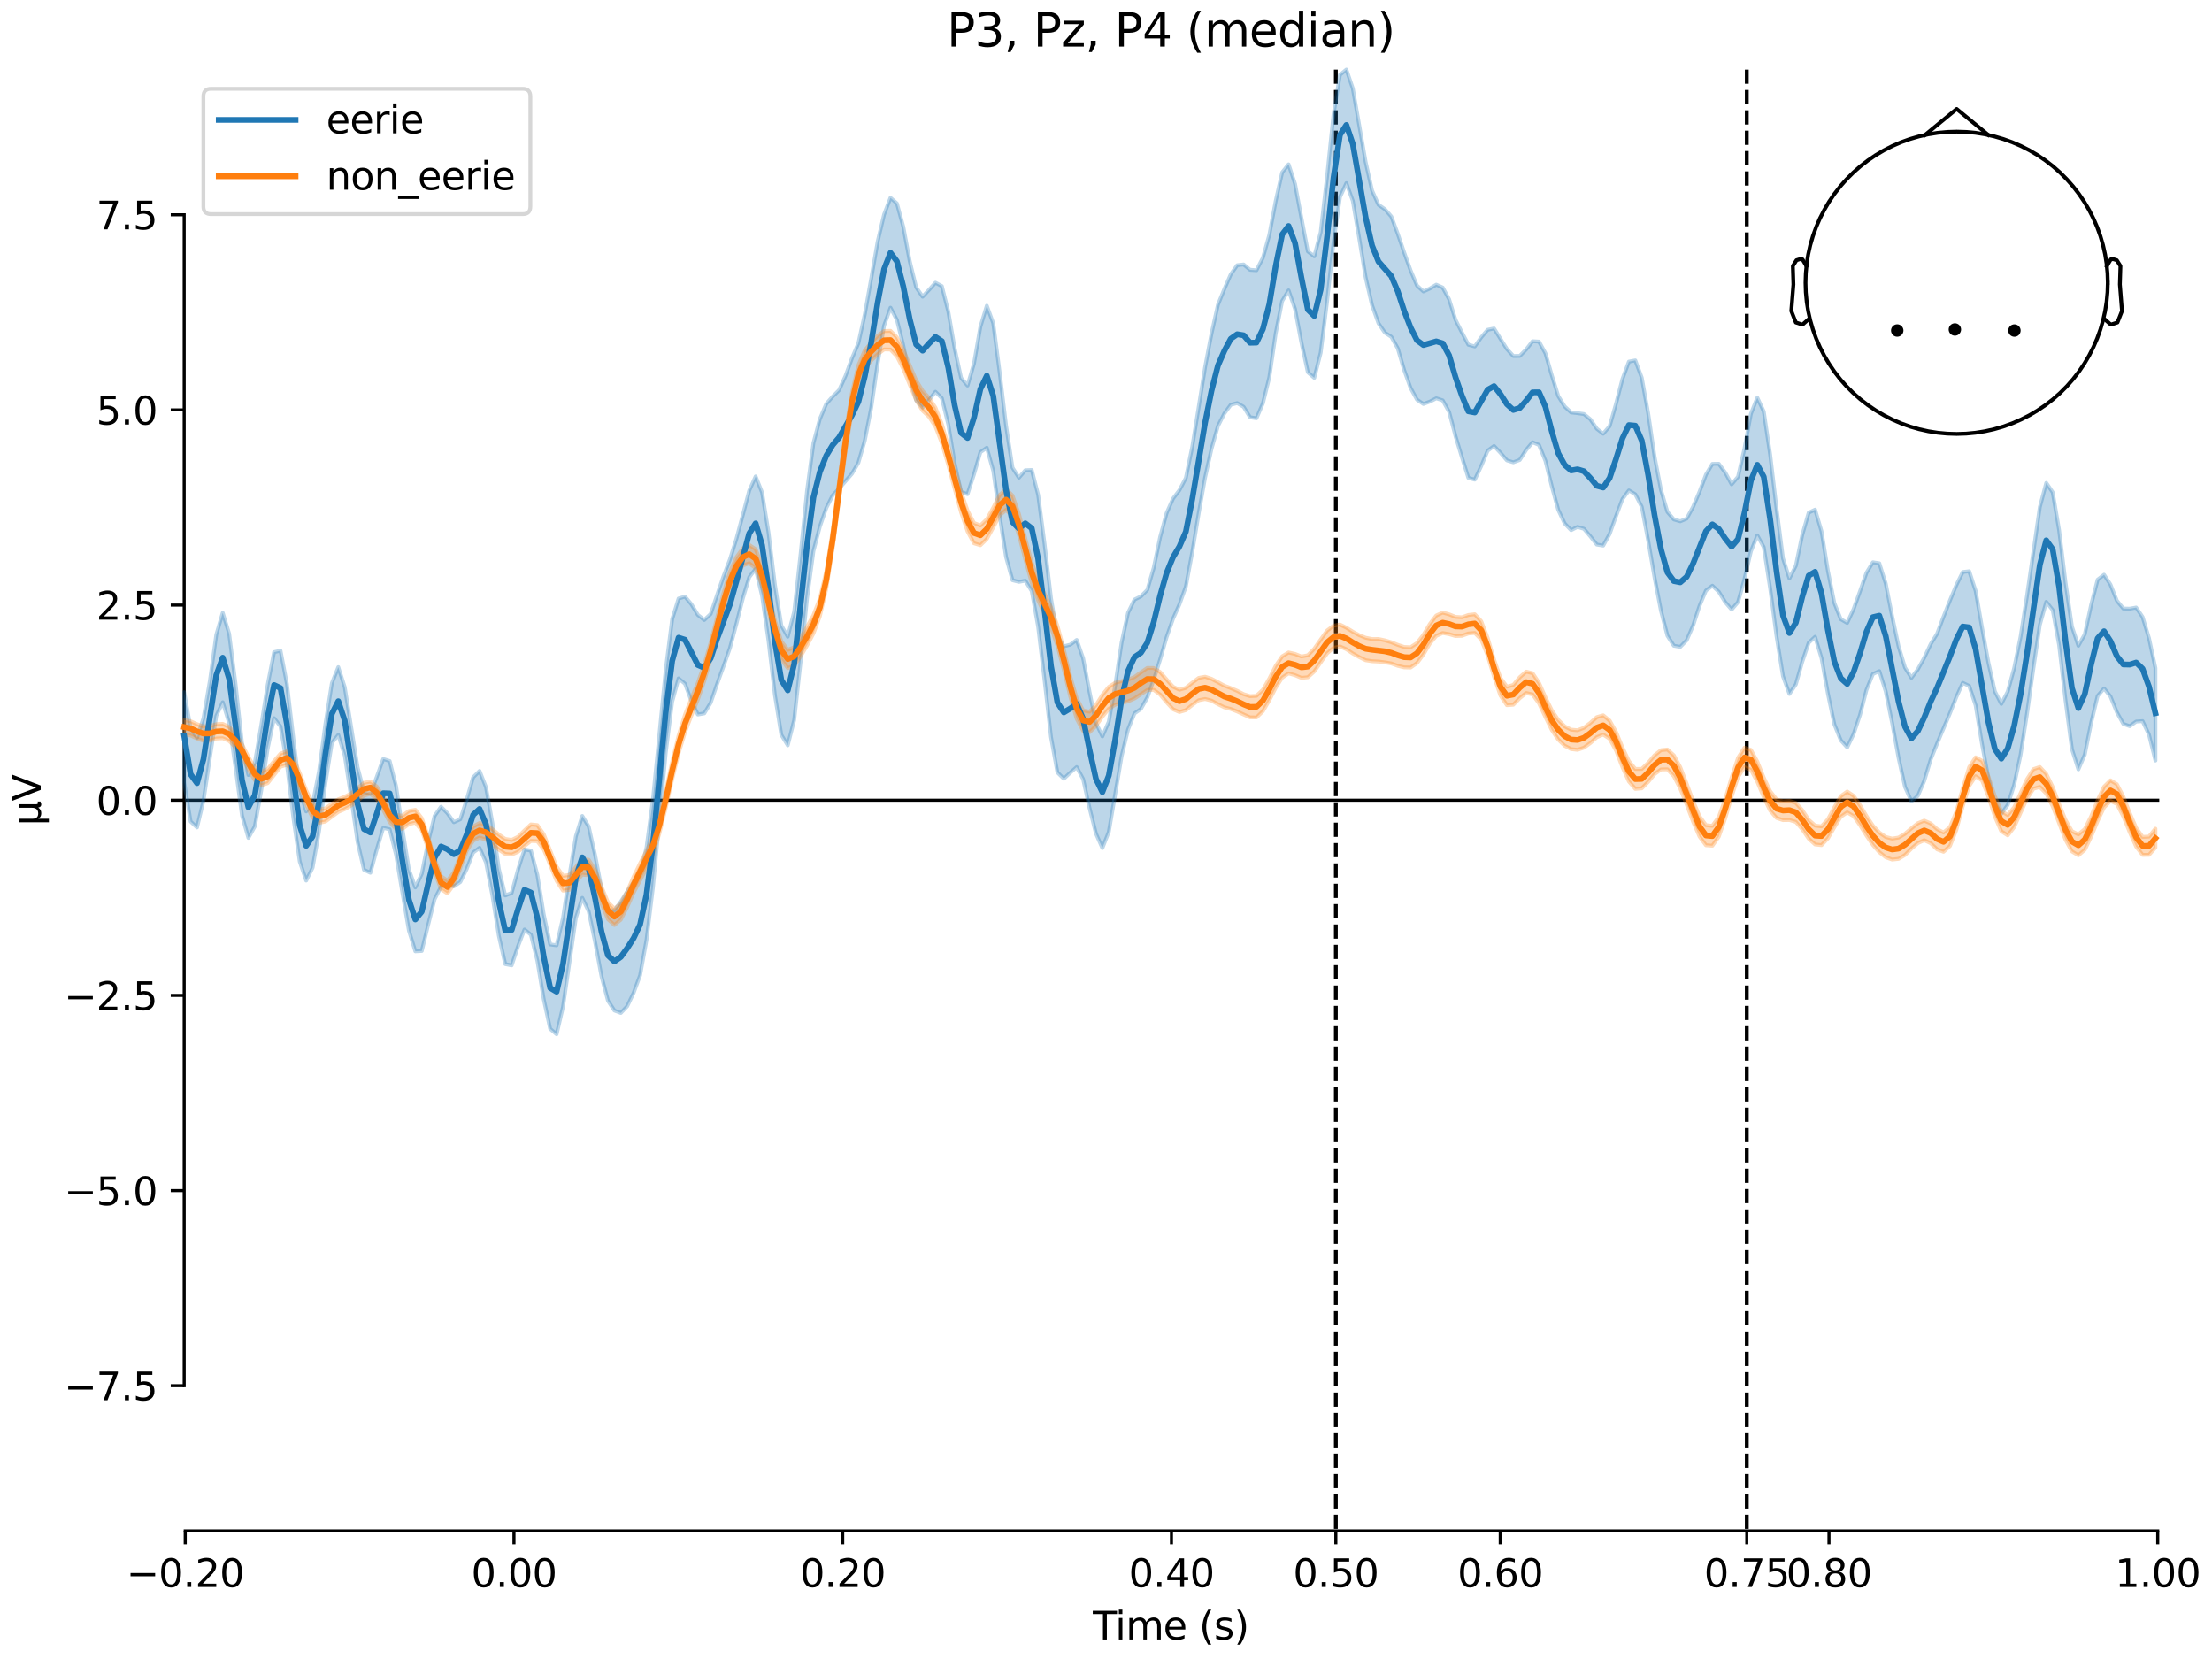<?xml version="1.0" encoding="utf-8" standalone="no"?>
<!DOCTYPE svg PUBLIC "-//W3C//DTD SVG 1.1//EN"
  "http://www.w3.org/Graphics/SVG/1.1/DTD/svg11.dtd">
<svg xmlns:xlink="http://www.w3.org/1999/xlink" width="576pt" height="432pt" viewBox="0 0 576 432" xmlns="http://www.w3.org/2000/svg" version="1.1">
 <defs>
  <style type="text/css">*{stroke-linejoin: round; stroke-linecap: butt}</style>
 </defs>
 <g id="figure_1">
  <g id="patch_1">
   <path d="M 0 432 
L 576 432 
L 576 0 
L 0 0 
z
" style="fill: #ffffff"/>
  </g>
  <g id="axes_1">
   <g id="patch_2">
    <path d="M 47.961 398.644 
L 561.867 398.644 
L 561.867 18.118 
L 47.961 18.118 
L 47.961 398.644 
z
" style="fill: none; opacity: 0"/>
   </g>
   <g id="patch_3">
    <path d="M 47.961 360.839 
L 47.961 55.923 
" style="fill: none; stroke: #000000; stroke-width: 0.8; stroke-linejoin: miter; stroke-linecap: square"/>
   </g>
   <g id="LineCollection_1">
    <path d="M 347.851 18.118 
L 347.851 398.644 
" clip-path="url(#p831f686ced)" style="fill: none; stroke-dasharray: 3.7,1.6; stroke-dashoffset: 0; stroke: #000000"/>
    <path d="M 454.859 18.118 
L 454.859 398.644 
" clip-path="url(#p831f686ced)" style="fill: none; stroke-dasharray: 3.7,1.6; stroke-dashoffset: 0; stroke: #000000"/>
   </g>
   <g id="matplotlib.axis_1">
    <g id="xtick_1">
     <g id="line2d_1">
      <defs>
       <path id="m219c8b5dde" d="M 0 0 
L 0 3.5 
" style="stroke: #000000; stroke-width: 0.8"/>
      </defs>
      <g>
       <use xlink:href="#m219c8b5dde" x="48.229" y="398.644" style="stroke: #000000; stroke-width: 0.8"/>
      </g>
     </g>
     <g id="text_1">
      <!-- −0.20 -->
      <g transform="translate(32.906 413.242) scale(0.1 -0.1)">
       <defs>
        <path id="DejaVuSans-2212" d="M 678 2272 
L 4684 2272 
L 4684 1741 
L 678 1741 
L 678 2272 
z
" transform="scale(0.016)"/>
        <path id="DejaVuSans-30" d="M 2034 4250 
Q 1547 4250 1301 3770 
Q 1056 3291 1056 2328 
Q 1056 1369 1301 889 
Q 1547 409 2034 409 
Q 2525 409 2770 889 
Q 3016 1369 3016 2328 
Q 3016 3291 2770 3770 
Q 2525 4250 2034 4250 
z
M 2034 4750 
Q 2819 4750 3233 4129 
Q 3647 3509 3647 2328 
Q 3647 1150 3233 529 
Q 2819 -91 2034 -91 
Q 1250 -91 836 529 
Q 422 1150 422 2328 
Q 422 3509 836 4129 
Q 1250 4750 2034 4750 
z
" transform="scale(0.016)"/>
        <path id="DejaVuSans-2e" d="M 684 794 
L 1344 794 
L 1344 0 
L 684 0 
L 684 794 
z
" transform="scale(0.016)"/>
        <path id="DejaVuSans-32" d="M 1228 531 
L 3431 531 
L 3431 0 
L 469 0 
L 469 531 
Q 828 903 1448 1529 
Q 2069 2156 2228 2338 
Q 2531 2678 2651 2914 
Q 2772 3150 2772 3378 
Q 2772 3750 2511 3984 
Q 2250 4219 1831 4219 
Q 1534 4219 1204 4116 
Q 875 4013 500 3803 
L 500 4441 
Q 881 4594 1212 4672 
Q 1544 4750 1819 4750 
Q 2544 4750 2975 4387 
Q 3406 4025 3406 3419 
Q 3406 3131 3298 2873 
Q 3191 2616 2906 2266 
Q 2828 2175 2409 1742 
Q 1991 1309 1228 531 
z
" transform="scale(0.016)"/>
       </defs>
       <use xlink:href="#DejaVuSans-2212"/>
       <use xlink:href="#DejaVuSans-30" transform="translate(83.789 0)"/>
       <use xlink:href="#DejaVuSans-2e" transform="translate(147.412 0)"/>
       <use xlink:href="#DejaVuSans-32" transform="translate(179.199 0)"/>
       <use xlink:href="#DejaVuSans-30" transform="translate(242.822 0)"/>
      </g>
     </g>
    </g>
    <g id="xtick_2">
     <g id="line2d_2">
      <g>
       <use xlink:href="#m219c8b5dde" x="133.835" y="398.644" style="stroke: #000000; stroke-width: 0.8"/>
      </g>
     </g>
     <g id="text_2">
      <!-- 0.00 -->
      <g transform="translate(122.702 413.242) scale(0.1 -0.1)">
       <use xlink:href="#DejaVuSans-30"/>
       <use xlink:href="#DejaVuSans-2e" transform="translate(63.623 0)"/>
       <use xlink:href="#DejaVuSans-30" transform="translate(95.41 0)"/>
       <use xlink:href="#DejaVuSans-30" transform="translate(159.033 0)"/>
      </g>
     </g>
    </g>
    <g id="xtick_3">
     <g id="line2d_3">
      <g>
       <use xlink:href="#m219c8b5dde" x="219.441" y="398.644" style="stroke: #000000; stroke-width: 0.8"/>
      </g>
     </g>
     <g id="text_3">
      <!-- 0.20 -->
      <g transform="translate(208.309 413.242) scale(0.1 -0.1)">
       <use xlink:href="#DejaVuSans-30"/>
       <use xlink:href="#DejaVuSans-2e" transform="translate(63.623 0)"/>
       <use xlink:href="#DejaVuSans-32" transform="translate(95.41 0)"/>
       <use xlink:href="#DejaVuSans-30" transform="translate(159.033 0)"/>
      </g>
     </g>
    </g>
    <g id="xtick_4">
     <g id="line2d_4">
      <g>
       <use xlink:href="#m219c8b5dde" x="305.048" y="398.644" style="stroke: #000000; stroke-width: 0.8"/>
      </g>
     </g>
     <g id="text_4">
      <!-- 0.40 -->
      <g transform="translate(293.915 413.242) scale(0.1 -0.1)">
       <defs>
        <path id="DejaVuSans-34" d="M 2419 4116 
L 825 1625 
L 2419 1625 
L 2419 4116 
z
M 2253 4666 
L 3047 4666 
L 3047 1625 
L 3713 1625 
L 3713 1100 
L 3047 1100 
L 3047 0 
L 2419 0 
L 2419 1100 
L 313 1100 
L 313 1709 
L 2253 4666 
z
" transform="scale(0.016)"/>
       </defs>
       <use xlink:href="#DejaVuSans-30"/>
       <use xlink:href="#DejaVuSans-2e" transform="translate(63.623 0)"/>
       <use xlink:href="#DejaVuSans-34" transform="translate(95.41 0)"/>
       <use xlink:href="#DejaVuSans-30" transform="translate(159.033 0)"/>
      </g>
     </g>
    </g>
    <g id="xtick_5">
     <g id="line2d_5">
      <g>
       <use xlink:href="#m219c8b5dde" x="347.851" y="398.644" style="stroke: #000000; stroke-width: 0.8"/>
      </g>
     </g>
     <g id="text_5">
      <!-- 0.50 -->
      <g transform="translate(336.718 413.242) scale(0.1 -0.1)">
       <defs>
        <path id="DejaVuSans-35" d="M 691 4666 
L 3169 4666 
L 3169 4134 
L 1269 4134 
L 1269 2991 
Q 1406 3038 1543 3061 
Q 1681 3084 1819 3084 
Q 2600 3084 3056 2656 
Q 3513 2228 3513 1497 
Q 3513 744 3044 326 
Q 2575 -91 1722 -91 
Q 1428 -91 1123 -41 
Q 819 9 494 109 
L 494 744 
Q 775 591 1075 516 
Q 1375 441 1709 441 
Q 2250 441 2565 725 
Q 2881 1009 2881 1497 
Q 2881 1984 2565 2268 
Q 2250 2553 1709 2553 
Q 1456 2553 1204 2497 
Q 953 2441 691 2322 
L 691 4666 
z
" transform="scale(0.016)"/>
       </defs>
       <use xlink:href="#DejaVuSans-30"/>
       <use xlink:href="#DejaVuSans-2e" transform="translate(63.623 0)"/>
       <use xlink:href="#DejaVuSans-35" transform="translate(95.41 0)"/>
       <use xlink:href="#DejaVuSans-30" transform="translate(159.033 0)"/>
      </g>
     </g>
    </g>
    <g id="xtick_6">
     <g id="line2d_6">
      <g>
       <use xlink:href="#m219c8b5dde" x="390.654" y="398.644" style="stroke: #000000; stroke-width: 0.8"/>
      </g>
     </g>
     <g id="text_6">
      <!-- 0.60 -->
      <g transform="translate(379.521 413.242) scale(0.1 -0.1)">
       <defs>
        <path id="DejaVuSans-36" d="M 2113 2584 
Q 1688 2584 1439 2293 
Q 1191 2003 1191 1497 
Q 1191 994 1439 701 
Q 1688 409 2113 409 
Q 2538 409 2786 701 
Q 3034 994 3034 1497 
Q 3034 2003 2786 2293 
Q 2538 2584 2113 2584 
z
M 3366 4563 
L 3366 3988 
Q 3128 4100 2886 4159 
Q 2644 4219 2406 4219 
Q 1781 4219 1451 3797 
Q 1122 3375 1075 2522 
Q 1259 2794 1537 2939 
Q 1816 3084 2150 3084 
Q 2853 3084 3261 2657 
Q 3669 2231 3669 1497 
Q 3669 778 3244 343 
Q 2819 -91 2113 -91 
Q 1303 -91 875 529 
Q 447 1150 447 2328 
Q 447 3434 972 4092 
Q 1497 4750 2381 4750 
Q 2619 4750 2861 4703 
Q 3103 4656 3366 4563 
z
" transform="scale(0.016)"/>
       </defs>
       <use xlink:href="#DejaVuSans-30"/>
       <use xlink:href="#DejaVuSans-2e" transform="translate(63.623 0)"/>
       <use xlink:href="#DejaVuSans-36" transform="translate(95.41 0)"/>
       <use xlink:href="#DejaVuSans-30" transform="translate(159.033 0)"/>
      </g>
     </g>
    </g>
    <g id="xtick_7">
     <g id="line2d_7">
      <g>
       <use xlink:href="#m219c8b5dde" x="454.859" y="398.644" style="stroke: #000000; stroke-width: 0.8"/>
      </g>
     </g>
     <g id="text_7">
      <!-- 0.75 -->
      <g transform="translate(443.726 413.242) scale(0.1 -0.1)">
       <defs>
        <path id="DejaVuSans-37" d="M 525 4666 
L 3525 4666 
L 3525 4397 
L 1831 0 
L 1172 0 
L 2766 4134 
L 525 4134 
L 525 4666 
z
" transform="scale(0.016)"/>
       </defs>
       <use xlink:href="#DejaVuSans-30"/>
       <use xlink:href="#DejaVuSans-2e" transform="translate(63.623 0)"/>
       <use xlink:href="#DejaVuSans-37" transform="translate(95.41 0)"/>
       <use xlink:href="#DejaVuSans-35" transform="translate(159.033 0)"/>
      </g>
     </g>
    </g>
    <g id="xtick_8">
     <g id="line2d_8">
      <g>
       <use xlink:href="#m219c8b5dde" x="476.261" y="398.644" style="stroke: #000000; stroke-width: 0.8"/>
      </g>
     </g>
     <g id="text_8">
      <!-- 0.80 -->
      <g transform="translate(465.128 413.242) scale(0.1 -0.1)">
       <defs>
        <path id="DejaVuSans-38" d="M 2034 2216 
Q 1584 2216 1326 1975 
Q 1069 1734 1069 1313 
Q 1069 891 1326 650 
Q 1584 409 2034 409 
Q 2484 409 2743 651 
Q 3003 894 3003 1313 
Q 3003 1734 2745 1975 
Q 2488 2216 2034 2216 
z
M 1403 2484 
Q 997 2584 770 2862 
Q 544 3141 544 3541 
Q 544 4100 942 4425 
Q 1341 4750 2034 4750 
Q 2731 4750 3128 4425 
Q 3525 4100 3525 3541 
Q 3525 3141 3298 2862 
Q 3072 2584 2669 2484 
Q 3125 2378 3379 2068 
Q 3634 1759 3634 1313 
Q 3634 634 3220 271 
Q 2806 -91 2034 -91 
Q 1263 -91 848 271 
Q 434 634 434 1313 
Q 434 1759 690 2068 
Q 947 2378 1403 2484 
z
M 1172 3481 
Q 1172 3119 1398 2916 
Q 1625 2713 2034 2713 
Q 2441 2713 2670 2916 
Q 2900 3119 2900 3481 
Q 2900 3844 2670 4047 
Q 2441 4250 2034 4250 
Q 1625 4250 1398 4047 
Q 1172 3844 1172 3481 
z
" transform="scale(0.016)"/>
       </defs>
       <use xlink:href="#DejaVuSans-30"/>
       <use xlink:href="#DejaVuSans-2e" transform="translate(63.623 0)"/>
       <use xlink:href="#DejaVuSans-38" transform="translate(95.41 0)"/>
       <use xlink:href="#DejaVuSans-30" transform="translate(159.033 0)"/>
      </g>
     </g>
    </g>
    <g id="xtick_9">
     <g id="line2d_9">
      <g>
       <use xlink:href="#m219c8b5dde" x="561.867" y="398.644" style="stroke: #000000; stroke-width: 0.8"/>
      </g>
     </g>
     <g id="text_9">
      <!-- 1.00 -->
      <g transform="translate(550.734 413.242) scale(0.1 -0.1)">
       <defs>
        <path id="DejaVuSans-31" d="M 794 531 
L 1825 531 
L 1825 4091 
L 703 3866 
L 703 4441 
L 1819 4666 
L 2450 4666 
L 2450 531 
L 3481 531 
L 3481 0 
L 794 0 
L 794 531 
z
" transform="scale(0.016)"/>
       </defs>
       <use xlink:href="#DejaVuSans-31"/>
       <use xlink:href="#DejaVuSans-2e" transform="translate(63.623 0)"/>
       <use xlink:href="#DejaVuSans-30" transform="translate(95.41 0)"/>
       <use xlink:href="#DejaVuSans-30" transform="translate(159.033 0)"/>
      </g>
     </g>
    </g>
    <g id="text_10">
     <!-- Time (s) -->
     <g transform="translate(284.585 426.92) scale(0.1 -0.1)">
      <defs>
       <path id="DejaVuSans-54" d="M -19 4666 
L 3928 4666 
L 3928 4134 
L 2272 4134 
L 2272 0 
L 1638 0 
L 1638 4134 
L -19 4134 
L -19 4666 
z
" transform="scale(0.016)"/>
       <path id="DejaVuSans-69" d="M 603 3500 
L 1178 3500 
L 1178 0 
L 603 0 
L 603 3500 
z
M 603 4863 
L 1178 4863 
L 1178 4134 
L 603 4134 
L 603 4863 
z
" transform="scale(0.016)"/>
       <path id="DejaVuSans-6d" d="M 3328 2828 
Q 3544 3216 3844 3400 
Q 4144 3584 4550 3584 
Q 5097 3584 5394 3201 
Q 5691 2819 5691 2113 
L 5691 0 
L 5113 0 
L 5113 2094 
Q 5113 2597 4934 2840 
Q 4756 3084 4391 3084 
Q 3944 3084 3684 2787 
Q 3425 2491 3425 1978 
L 3425 0 
L 2847 0 
L 2847 2094 
Q 2847 2600 2669 2842 
Q 2491 3084 2119 3084 
Q 1678 3084 1418 2786 
Q 1159 2488 1159 1978 
L 1159 0 
L 581 0 
L 581 3500 
L 1159 3500 
L 1159 2956 
Q 1356 3278 1631 3431 
Q 1906 3584 2284 3584 
Q 2666 3584 2933 3390 
Q 3200 3197 3328 2828 
z
" transform="scale(0.016)"/>
       <path id="DejaVuSans-65" d="M 3597 1894 
L 3597 1613 
L 953 1613 
Q 991 1019 1311 708 
Q 1631 397 2203 397 
Q 2534 397 2845 478 
Q 3156 559 3463 722 
L 3463 178 
Q 3153 47 2828 -22 
Q 2503 -91 2169 -91 
Q 1331 -91 842 396 
Q 353 884 353 1716 
Q 353 2575 817 3079 
Q 1281 3584 2069 3584 
Q 2775 3584 3186 3129 
Q 3597 2675 3597 1894 
z
M 3022 2063 
Q 3016 2534 2758 2815 
Q 2500 3097 2075 3097 
Q 1594 3097 1305 2825 
Q 1016 2553 972 2059 
L 3022 2063 
z
" transform="scale(0.016)"/>
       <path id="DejaVuSans-20" transform="scale(0.016)"/>
       <path id="DejaVuSans-28" d="M 1984 4856 
Q 1566 4138 1362 3434 
Q 1159 2731 1159 2009 
Q 1159 1288 1364 580 
Q 1569 -128 1984 -844 
L 1484 -844 
Q 1016 -109 783 600 
Q 550 1309 550 2009 
Q 550 2706 781 3412 
Q 1013 4119 1484 4856 
L 1984 4856 
z
" transform="scale(0.016)"/>
       <path id="DejaVuSans-73" d="M 2834 3397 
L 2834 2853 
Q 2591 2978 2328 3040 
Q 2066 3103 1784 3103 
Q 1356 3103 1142 2972 
Q 928 2841 928 2578 
Q 928 2378 1081 2264 
Q 1234 2150 1697 2047 
L 1894 2003 
Q 2506 1872 2764 1633 
Q 3022 1394 3022 966 
Q 3022 478 2636 193 
Q 2250 -91 1575 -91 
Q 1294 -91 989 -36 
Q 684 19 347 128 
L 347 722 
Q 666 556 975 473 
Q 1284 391 1588 391 
Q 1994 391 2212 530 
Q 2431 669 2431 922 
Q 2431 1156 2273 1281 
Q 2116 1406 1581 1522 
L 1381 1569 
Q 847 1681 609 1914 
Q 372 2147 372 2553 
Q 372 3047 722 3315 
Q 1072 3584 1716 3584 
Q 2034 3584 2315 3537 
Q 2597 3491 2834 3397 
z
" transform="scale(0.016)"/>
       <path id="DejaVuSans-29" d="M 513 4856 
L 1013 4856 
Q 1481 4119 1714 3412 
Q 1947 2706 1947 2009 
Q 1947 1309 1714 600 
Q 1481 -109 1013 -844 
L 513 -844 
Q 928 -128 1133 580 
Q 1338 1288 1338 2009 
Q 1338 2731 1133 3434 
Q 928 4138 513 4856 
z
" transform="scale(0.016)"/>
      </defs>
      <use xlink:href="#DejaVuSans-54"/>
      <use xlink:href="#DejaVuSans-69" transform="translate(57.959 0)"/>
      <use xlink:href="#DejaVuSans-6d" transform="translate(85.742 0)"/>
      <use xlink:href="#DejaVuSans-65" transform="translate(183.154 0)"/>
      <use xlink:href="#DejaVuSans-20" transform="translate(244.678 0)"/>
      <use xlink:href="#DejaVuSans-28" transform="translate(276.465 0)"/>
      <use xlink:href="#DejaVuSans-73" transform="translate(315.479 0)"/>
      <use xlink:href="#DejaVuSans-29" transform="translate(367.578 0)"/>
     </g>
    </g>
   </g>
   <g id="matplotlib.axis_2">
    <g id="ytick_1">
     <g id="line2d_10">
      <defs>
       <path id="mfee34706c2" d="M 0 0 
L -3.5 0 
" style="stroke: #000000; stroke-width: 0.8"/>
      </defs>
      <g>
       <use xlink:href="#mfee34706c2" x="47.961" y="360.839" style="stroke: #000000; stroke-width: 0.8"/>
      </g>
     </g>
     <g id="text_11">
      <!-- −7.5 -->
      <g transform="translate(16.678 364.638) scale(0.1 -0.1)">
       <use xlink:href="#DejaVuSans-2212"/>
       <use xlink:href="#DejaVuSans-37" transform="translate(83.789 0)"/>
       <use xlink:href="#DejaVuSans-2e" transform="translate(147.412 0)"/>
       <use xlink:href="#DejaVuSans-35" transform="translate(179.199 0)"/>
      </g>
     </g>
    </g>
    <g id="ytick_2">
     <g id="line2d_11">
      <g>
       <use xlink:href="#mfee34706c2" x="47.961" y="310.019" style="stroke: #000000; stroke-width: 0.8"/>
      </g>
     </g>
     <g id="text_12">
      <!-- −5.0 -->
      <g transform="translate(16.678 313.819) scale(0.1 -0.1)">
       <use xlink:href="#DejaVuSans-2212"/>
       <use xlink:href="#DejaVuSans-35" transform="translate(83.789 0)"/>
       <use xlink:href="#DejaVuSans-2e" transform="translate(147.412 0)"/>
       <use xlink:href="#DejaVuSans-30" transform="translate(179.199 0)"/>
      </g>
     </g>
    </g>
    <g id="ytick_3">
     <g id="line2d_12">
      <g>
       <use xlink:href="#mfee34706c2" x="47.961" y="259.2" style="stroke: #000000; stroke-width: 0.8"/>
      </g>
     </g>
     <g id="text_13">
      <!-- −2.5 -->
      <g transform="translate(16.678 262.999) scale(0.1 -0.1)">
       <use xlink:href="#DejaVuSans-2212"/>
       <use xlink:href="#DejaVuSans-32" transform="translate(83.789 0)"/>
       <use xlink:href="#DejaVuSans-2e" transform="translate(147.412 0)"/>
       <use xlink:href="#DejaVuSans-35" transform="translate(179.199 0)"/>
      </g>
     </g>
    </g>
    <g id="ytick_4">
     <g id="line2d_13">
      <g>
       <use xlink:href="#mfee34706c2" x="47.961" y="208.381" style="stroke: #000000; stroke-width: 0.8"/>
      </g>
     </g>
     <g id="text_14">
      <!-- 0.0 -->
      <g transform="translate(25.058 212.18) scale(0.1 -0.1)">
       <use xlink:href="#DejaVuSans-30"/>
       <use xlink:href="#DejaVuSans-2e" transform="translate(63.623 0)"/>
       <use xlink:href="#DejaVuSans-30" transform="translate(95.41 0)"/>
      </g>
     </g>
    </g>
    <g id="ytick_5">
     <g id="line2d_14">
      <g>
       <use xlink:href="#mfee34706c2" x="47.961" y="157.562" style="stroke: #000000; stroke-width: 0.8"/>
      </g>
     </g>
     <g id="text_15">
      <!-- 2.5 -->
      <g transform="translate(25.058 161.361) scale(0.1 -0.1)">
       <use xlink:href="#DejaVuSans-32"/>
       <use xlink:href="#DejaVuSans-2e" transform="translate(63.623 0)"/>
       <use xlink:href="#DejaVuSans-35" transform="translate(95.41 0)"/>
      </g>
     </g>
    </g>
    <g id="ytick_6">
     <g id="line2d_15">
      <g>
       <use xlink:href="#mfee34706c2" x="47.961" y="106.743" style="stroke: #000000; stroke-width: 0.8"/>
      </g>
     </g>
     <g id="text_16">
      <!-- 5.0 -->
      <g transform="translate(25.058 110.542) scale(0.1 -0.1)">
       <use xlink:href="#DejaVuSans-35"/>
       <use xlink:href="#DejaVuSans-2e" transform="translate(63.623 0)"/>
       <use xlink:href="#DejaVuSans-30" transform="translate(95.41 0)"/>
      </g>
     </g>
    </g>
    <g id="ytick_7">
     <g id="line2d_16">
      <g>
       <use xlink:href="#mfee34706c2" x="47.961" y="55.923" style="stroke: #000000; stroke-width: 0.8"/>
      </g>
     </g>
     <g id="text_17">
      <!-- 7.5 -->
      <g transform="translate(25.058 59.723) scale(0.1 -0.1)">
       <use xlink:href="#DejaVuSans-37"/>
       <use xlink:href="#DejaVuSans-2e" transform="translate(63.623 0)"/>
       <use xlink:href="#DejaVuSans-35" transform="translate(95.41 0)"/>
      </g>
     </g>
    </g>
    <g id="text_18">
     <!-- µV -->
     <g transform="translate(10.599 214.982) rotate(-90) scale(0.1 -0.1)">
      <defs>
       <path id="DejaVuSans-b5" d="M 544 -1331 
L 544 3500 
L 1119 3500 
L 1119 1325 
Q 1119 872 1334 640 
Q 1550 409 1972 409 
Q 2434 409 2667 671 
Q 2900 934 2900 1459 
L 2900 3500 
L 3475 3500 
L 3475 806 
Q 3475 619 3529 530 
Q 3584 441 3700 441 
Q 3728 441 3778 458 
Q 3828 475 3916 513 
L 3916 50 
Q 3788 -22 3673 -56 
Q 3559 -91 3450 -91 
Q 3234 -91 3106 31 
Q 2978 153 2931 403 
Q 2775 156 2548 32 
Q 2322 -91 2016 -91 
Q 1697 -91 1473 31 
Q 1250 153 1119 397 
L 1119 -1331 
L 544 -1331 
z
" transform="scale(0.016)"/>
       <path id="DejaVuSans-56" d="M 1831 0 
L 50 4666 
L 709 4666 
L 2188 738 
L 3669 4666 
L 4325 4666 
L 2547 0 
L 1831 0 
z
" transform="scale(0.016)"/>
      </defs>
      <use xlink:href="#DejaVuSans-b5"/>
      <use xlink:href="#DejaVuSans-56" transform="translate(63.623 0)"/>
     </g>
    </g>
   </g>
   <g id="patch_4">
    <path d="M 48.229 398.644 
L 561.867 398.644 
" style="fill: none; stroke: #000000; stroke-width: 0.8; stroke-linejoin: miter; stroke-linecap: square"/>
   </g>
   <g id="patch_5">
    <path d="M 47.961 208.381 
L 561.867 208.381 
" style="fill: none; stroke: #000000; stroke-width: 0.8; stroke-linejoin: miter; stroke-linecap: square"/>
   </g>
   <g id="text_19">
    <!-- P3, Pz, P4 (median) -->
    <g transform="translate(246.569 12.118) scale(0.12 -0.12)">
     <defs>
      <path id="DejaVuSans-50" d="M 1259 4147 
L 1259 2394 
L 2053 2394 
Q 2494 2394 2734 2622 
Q 2975 2850 2975 3272 
Q 2975 3691 2734 3919 
Q 2494 4147 2053 4147 
L 1259 4147 
z
M 628 4666 
L 2053 4666 
Q 2838 4666 3239 4311 
Q 3641 3956 3641 3272 
Q 3641 2581 3239 2228 
Q 2838 1875 2053 1875 
L 1259 1875 
L 1259 0 
L 628 0 
L 628 4666 
z
" transform="scale(0.016)"/>
      <path id="DejaVuSans-33" d="M 2597 2516 
Q 3050 2419 3304 2112 
Q 3559 1806 3559 1356 
Q 3559 666 3084 287 
Q 2609 -91 1734 -91 
Q 1441 -91 1130 -33 
Q 819 25 488 141 
L 488 750 
Q 750 597 1062 519 
Q 1375 441 1716 441 
Q 2309 441 2620 675 
Q 2931 909 2931 1356 
Q 2931 1769 2642 2001 
Q 2353 2234 1838 2234 
L 1294 2234 
L 1294 2753 
L 1863 2753 
Q 2328 2753 2575 2939 
Q 2822 3125 2822 3475 
Q 2822 3834 2567 4026 
Q 2313 4219 1838 4219 
Q 1578 4219 1281 4162 
Q 984 4106 628 3988 
L 628 4550 
Q 988 4650 1302 4700 
Q 1616 4750 1894 4750 
Q 2613 4750 3031 4423 
Q 3450 4097 3450 3541 
Q 3450 3153 3228 2886 
Q 3006 2619 2597 2516 
z
" transform="scale(0.016)"/>
      <path id="DejaVuSans-2c" d="M 750 794 
L 1409 794 
L 1409 256 
L 897 -744 
L 494 -744 
L 750 256 
L 750 794 
z
" transform="scale(0.016)"/>
      <path id="DejaVuSans-7a" d="M 353 3500 
L 3084 3500 
L 3084 2975 
L 922 459 
L 3084 459 
L 3084 0 
L 275 0 
L 275 525 
L 2438 3041 
L 353 3041 
L 353 3500 
z
" transform="scale(0.016)"/>
      <path id="DejaVuSans-64" d="M 2906 2969 
L 2906 4863 
L 3481 4863 
L 3481 0 
L 2906 0 
L 2906 525 
Q 2725 213 2448 61 
Q 2172 -91 1784 -91 
Q 1150 -91 751 415 
Q 353 922 353 1747 
Q 353 2572 751 3078 
Q 1150 3584 1784 3584 
Q 2172 3584 2448 3432 
Q 2725 3281 2906 2969 
z
M 947 1747 
Q 947 1113 1208 752 
Q 1469 391 1925 391 
Q 2381 391 2643 752 
Q 2906 1113 2906 1747 
Q 2906 2381 2643 2742 
Q 2381 3103 1925 3103 
Q 1469 3103 1208 2742 
Q 947 2381 947 1747 
z
" transform="scale(0.016)"/>
      <path id="DejaVuSans-61" d="M 2194 1759 
Q 1497 1759 1228 1600 
Q 959 1441 959 1056 
Q 959 750 1161 570 
Q 1363 391 1709 391 
Q 2188 391 2477 730 
Q 2766 1069 2766 1631 
L 2766 1759 
L 2194 1759 
z
M 3341 1997 
L 3341 0 
L 2766 0 
L 2766 531 
Q 2569 213 2275 61 
Q 1981 -91 1556 -91 
Q 1019 -91 701 211 
Q 384 513 384 1019 
Q 384 1609 779 1909 
Q 1175 2209 1959 2209 
L 2766 2209 
L 2766 2266 
Q 2766 2663 2505 2880 
Q 2244 3097 1772 3097 
Q 1472 3097 1187 3025 
Q 903 2953 641 2809 
L 641 3341 
Q 956 3463 1253 3523 
Q 1550 3584 1831 3584 
Q 2591 3584 2966 3190 
Q 3341 2797 3341 1997 
z
" transform="scale(0.016)"/>
      <path id="DejaVuSans-6e" d="M 3513 2113 
L 3513 0 
L 2938 0 
L 2938 2094 
Q 2938 2591 2744 2837 
Q 2550 3084 2163 3084 
Q 1697 3084 1428 2787 
Q 1159 2491 1159 1978 
L 1159 0 
L 581 0 
L 581 3500 
L 1159 3500 
L 1159 2956 
Q 1366 3272 1645 3428 
Q 1925 3584 2291 3584 
Q 2894 3584 3203 3211 
Q 3513 2838 3513 2113 
z
" transform="scale(0.016)"/>
     </defs>
     <use xlink:href="#DejaVuSans-50"/>
     <use xlink:href="#DejaVuSans-33" transform="translate(60.303 0)"/>
     <use xlink:href="#DejaVuSans-2c" transform="translate(123.926 0)"/>
     <use xlink:href="#DejaVuSans-20" transform="translate(155.713 0)"/>
     <use xlink:href="#DejaVuSans-50" transform="translate(187.5 0)"/>
     <use xlink:href="#DejaVuSans-7a" transform="translate(247.803 0)"/>
     <use xlink:href="#DejaVuSans-2c" transform="translate(300.293 0)"/>
     <use xlink:href="#DejaVuSans-20" transform="translate(332.08 0)"/>
     <use xlink:href="#DejaVuSans-50" transform="translate(363.867 0)"/>
     <use xlink:href="#DejaVuSans-34" transform="translate(424.17 0)"/>
     <use xlink:href="#DejaVuSans-20" transform="translate(487.793 0)"/>
     <use xlink:href="#DejaVuSans-28" transform="translate(519.58 0)"/>
     <use xlink:href="#DejaVuSans-6d" transform="translate(558.594 0)"/>
     <use xlink:href="#DejaVuSans-65" transform="translate(656.006 0)"/>
     <use xlink:href="#DejaVuSans-64" transform="translate(717.529 0)"/>
     <use xlink:href="#DejaVuSans-69" transform="translate(781.006 0)"/>
     <use xlink:href="#DejaVuSans-61" transform="translate(808.789 0)"/>
     <use xlink:href="#DejaVuSans-6e" transform="translate(870.068 0)"/>
     <use xlink:href="#DejaVuSans-29" transform="translate(933.447 0)"/>
    </g>
   </g>
   <g id="legend_1">
    <g id="patch_6">
     <path d="M 54.961 55.753 
L 136.103 55.753 
Q 138.103 55.753 138.103 53.753 
L 138.103 25.118 
Q 138.103 23.118 136.103 23.118 
L 54.961 23.118 
Q 52.961 23.118 52.961 25.118 
L 52.961 53.753 
Q 52.961 55.753 54.961 55.753 
z
" style="fill: #ffffff; opacity: 0.8; stroke: #cccccc; stroke-linejoin: miter"/>
    </g>
    <g id="line2d_17">
     <path d="M 56.961 31.217 
L 66.961 31.217 
L 76.961 31.217 
" style="fill: none; stroke: #1f77b4; stroke-width: 1.5; stroke-linecap: square"/>
    </g>
    <g id="text_20">
     <!-- eerie -->
     <g transform="translate(84.961 34.717) scale(0.1 -0.1)">
      <defs>
       <path id="DejaVuSans-72" d="M 2631 2963 
Q 2534 3019 2420 3045 
Q 2306 3072 2169 3072 
Q 1681 3072 1420 2755 
Q 1159 2438 1159 1844 
L 1159 0 
L 581 0 
L 581 3500 
L 1159 3500 
L 1159 2956 
Q 1341 3275 1631 3429 
Q 1922 3584 2338 3584 
Q 2397 3584 2469 3576 
Q 2541 3569 2628 3553 
L 2631 2963 
z
" transform="scale(0.016)"/>
      </defs>
      <use xlink:href="#DejaVuSans-65"/>
      <use xlink:href="#DejaVuSans-65" transform="translate(61.523 0)"/>
      <use xlink:href="#DejaVuSans-72" transform="translate(123.047 0)"/>
      <use xlink:href="#DejaVuSans-69" transform="translate(164.16 0)"/>
      <use xlink:href="#DejaVuSans-65" transform="translate(191.943 0)"/>
     </g>
    </g>
    <g id="line2d_18">
     <path d="M 56.961 45.895 
L 66.961 45.895 
L 76.961 45.895 
" style="fill: none; stroke: #ff7f0e; stroke-width: 1.5; stroke-linecap: square"/>
    </g>
    <g id="text_21">
     <!-- non_eerie -->
     <g transform="translate(84.961 49.395) scale(0.1 -0.1)">
      <defs>
       <path id="DejaVuSans-6f" d="M 1959 3097 
Q 1497 3097 1228 2736 
Q 959 2375 959 1747 
Q 959 1119 1226 758 
Q 1494 397 1959 397 
Q 2419 397 2687 759 
Q 2956 1122 2956 1747 
Q 2956 2369 2687 2733 
Q 2419 3097 1959 3097 
z
M 1959 3584 
Q 2709 3584 3137 3096 
Q 3566 2609 3566 1747 
Q 3566 888 3137 398 
Q 2709 -91 1959 -91 
Q 1206 -91 779 398 
Q 353 888 353 1747 
Q 353 2609 779 3096 
Q 1206 3584 1959 3584 
z
" transform="scale(0.016)"/>
       <path id="DejaVuSans-5f" d="M 3263 -1063 
L 3263 -1509 
L -63 -1509 
L -63 -1063 
L 3263 -1063 
z
" transform="scale(0.016)"/>
      </defs>
      <use xlink:href="#DejaVuSans-6e"/>
      <use xlink:href="#DejaVuSans-6f" transform="translate(63.379 0)"/>
      <use xlink:href="#DejaVuSans-6e" transform="translate(124.561 0)"/>
      <use xlink:href="#DejaVuSans-5f" transform="translate(187.939 0)"/>
      <use xlink:href="#DejaVuSans-65" transform="translate(237.939 0)"/>
      <use xlink:href="#DejaVuSans-65" transform="translate(299.463 0)"/>
      <use xlink:href="#DejaVuSans-72" transform="translate(360.986 0)"/>
      <use xlink:href="#DejaVuSans-69" transform="translate(402.1 0)"/>
      <use xlink:href="#DejaVuSans-65" transform="translate(429.883 0)"/>
     </g>
    </g>
   </g>
   <g id="FillBetweenPolyCollection_1">
    <defs>
     <path id="m2a8492ca1e" d="M 47.961 -251.763 
L 47.961 -228.292 
L 49.633 -218.082 
L 51.305 -216.536 
L 52.977 -223.473 
L 54.649 -234.662 
L 56.321 -245.599 
L 57.993 -249.139 
L 59.665 -243.737 
L 61.337 -232.082 
L 63.009 -219.684 
L 64.681 -213.821 
L 66.353 -216.801 
L 68.025 -226.15 
L 69.697 -237.072 
L 71.369 -244.982 
L 73.041 -242.857 
L 74.713 -232.962 
L 76.385 -219.082 
L 78.057 -207.642 
L 79.729 -202.701 
L 81.401 -206.056 
L 83.073 -215.502 
L 84.745 -228.091 
L 86.417 -238.531 
L 88.089 -240.636 
L 89.761 -235.274 
L 91.433 -224.393 
L 93.105 -212.796 
L 94.777 -205.504 
L 96.449 -204.733 
L 98.121 -210.835 
L 99.793 -216.425 
L 101.465 -216.045 
L 103.137 -209.377 
L 104.809 -199.401 
L 106.481 -189.657 
L 108.153 -184.284 
L 109.825 -184.377 
L 111.497 -191.204 
L 113.169 -197.828 
L 114.841 -201.116 
L 116.513 -201.501 
L 118.185 -201.189 
L 119.857 -202.318 
L 121.529 -205.726 
L 123.201 -209.991 
L 124.873 -211.233 
L 126.545 -207.424 
L 128.217 -198.805 
L 129.889 -188.348 
L 131.561 -180.955 
L 133.233 -180.62 
L 134.905 -185.624 
L 136.577 -189.961 
L 138.249 -188.605 
L 139.921 -181.835 
L 141.593 -171.782 
L 143.265 -164.097 
L 144.937 -162.682 
L 146.609 -169.856 
L 148.281 -181.424 
L 149.953 -192.976 
L 151.625 -198.194 
L 153.297 -194.658 
L 154.969 -186.663 
L 156.641 -177.716 
L 158.313 -171.411 
L 159.985 -168.864 
L 161.657 -168.236 
L 163.329 -169.991 
L 165.001 -173.481 
L 166.673 -178.014 
L 168.345 -187.223 
L 170.017 -200.896 
L 171.689 -218.127 
L 173.361 -236.012 
L 175.033 -249.259 
L 176.705 -255.348 
L 178.377 -253.95 
L 180.049 -249.447 
L 181.721 -245.943 
L 183.393 -246.24 
L 185.065 -249.002 
L 186.737 -253.897 
L 188.409 -258.5 
L 190.081 -263.276 
L 191.753 -269.518 
L 193.425 -276.142 
L 195.097 -281.693 
L 196.769 -283.893 
L 198.441 -276.831 
L 200.113 -265.164 
L 201.785 -250.975 
L 203.457 -240.643 
L 205.129 -237.922 
L 206.801 -244.495 
L 208.473 -259.667 
L 210.145 -276.139 
L 211.817 -288.489 
L 213.489 -294.868 
L 215.161 -299.697 
L 216.833 -303.025 
L 218.505 -304.78 
L 220.177 -306.717 
L 221.849 -308.653 
L 223.521 -311.51 
L 225.193 -317.283 
L 226.865 -325.823 
L 228.537 -337.328 
L 230.209 -347.201 
L 231.881 -351.881 
L 233.553 -348.686 
L 235.225 -341.991 
L 236.897 -333.945 
L 238.569 -327.735 
L 240.241 -325.867 
L 241.913 -327.85 
L 243.585 -329.986 
L 245.257 -328.32 
L 246.929 -321.465 
L 248.601 -311.294 
L 250.273 -303.902 
L 251.945 -303.322 
L 253.617 -308.482 
L 255.289 -314.251 
L 256.961 -315.41 
L 258.633 -309.413 
L 260.305 -297.739 
L 261.977 -286.921 
L 263.649 -280.914 
L 265.321 -280.486 
L 266.993 -280.792 
L 268.665 -278.093 
L 270.337 -268.771 
L 272.009 -254.79 
L 273.681 -240.048 
L 275.353 -230.862 
L 277.025 -229.222 
L 278.697 -230.795 
L 280.369 -232.256 
L 282.041 -229.136 
L 283.713 -221.602 
L 285.385 -214.945 
L 287.057 -211.172 
L 288.729 -215.39 
L 290.401 -225.232 
L 292.073 -235.134 
L 293.745 -242.034 
L 295.417 -246.225 
L 297.089 -247.4 
L 298.761 -250.366 
L 300.433 -254.958 
L 302.105 -260.305 
L 303.777 -266.079 
L 305.449 -270.856 
L 307.121 -274.613 
L 308.793 -279.272 
L 310.465 -288.234 
L 312.137 -298.322 
L 313.809 -307.682 
L 315.481 -315.137 
L 317.153 -321.07 
L 318.825 -324.345 
L 320.497 -326.603 
L 322.169 -327.039 
L 323.841 -326.063 
L 325.513 -323.349 
L 327.185 -323.093 
L 328.857 -326.964 
L 330.529 -333.758 
L 332.201 -345.22 
L 333.873 -353.615 
L 335.545 -356.389 
L 337.217 -351.571 
L 338.889 -342.766 
L 340.561 -335.064 
L 342.233 -333.608 
L 343.905 -340.152 
L 345.577 -353.567 
L 347.249 -368.823 
L 348.921 -380.649 
L 350.593 -384.31 
L 352.265 -379.691 
L 353.937 -369.951 
L 355.609 -359.757 
L 357.281 -352.51 
L 358.953 -347.811 
L 360.625 -345.367 
L 362.297 -344.293 
L 363.969 -341.293 
L 365.641 -335.64 
L 367.313 -330.973 
L 368.985 -327.923 
L 370.657 -326.805 
L 372.329 -327.422 
L 374.001 -328.292 
L 375.673 -327.749 
L 377.345 -324.767 
L 379.017 -318.405 
L 380.689 -312.899 
L 382.361 -307.558 
L 384.033 -307.104 
L 385.705 -310.639 
L 387.377 -314.639 
L 389.049 -315.861 
L 390.721 -314.087 
L 392.393 -312.121 
L 394.065 -311.615 
L 395.737 -312.232 
L 397.409 -314.839 
L 399.081 -316.833 
L 400.753 -316.139 
L 402.425 -311.997 
L 404.097 -305.293 
L 405.769 -299.229 
L 407.441 -295.683 
L 409.113 -293.958 
L 410.785 -294.8 
L 412.457 -294.298 
L 414.129 -292.334 
L 415.801 -290.191 
L 417.473 -289.929 
L 419.145 -292.957 
L 420.817 -297.624 
L 422.489 -302.051 
L 424.161 -304.3 
L 425.833 -303.288 
L 427.505 -300.03 
L 429.177 -291.267 
L 430.849 -281.542 
L 432.521 -272.905 
L 434.193 -266.458 
L 435.865 -263.853 
L 437.537 -263.555 
L 439.209 -265.269 
L 440.881 -269.109 
L 442.553 -274.238 
L 444.225 -278.22 
L 445.897 -279.48 
L 447.569 -277.913 
L 449.241 -275.21 
L 450.913 -273.268 
L 452.585 -275.23 
L 454.257 -281.196 
L 455.929 -288.414 
L 457.601 -292.582 
L 459.273 -289.532 
L 460.945 -278.821 
L 462.617 -266.243 
L 464.289 -255.906 
L 465.961 -251.296 
L 467.633 -253.785 
L 469.305 -259.669 
L 470.977 -264.616 
L 472.649 -266.184 
L 474.321 -260.623 
L 475.993 -251.314 
L 477.665 -243.362 
L 479.337 -239.239 
L 481.009 -237.375 
L 482.681 -240.864 
L 484.353 -245.875 
L 486.025 -252.341 
L 487.697 -256.481 
L 489.369 -257.242 
L 491.041 -251.94 
L 492.713 -243.705 
L 494.385 -234.612 
L 496.057 -227.08 
L 497.729 -223.354 
L 499.401 -224.759 
L 501.073 -228.676 
L 502.745 -234.216 
L 504.417 -238.383 
L 506.089 -242.322 
L 507.761 -246.263 
L 509.433 -250.509 
L 511.105 -254.185 
L 512.777 -253.376 
L 514.449 -248.337 
L 516.121 -238.185 
L 517.793 -229.248 
L 519.465 -222.729 
L 521.137 -220.099 
L 522.809 -222.39 
L 524.481 -227.627 
L 526.153 -235.427 
L 527.825 -246.116 
L 529.497 -258.016 
L 531.169 -269.284 
L 532.841 -275.28 
L 534.513 -273.159 
L 536.185 -264.017 
L 537.857 -249.598 
L 539.529 -236.894 
L 541.201 -231.649 
L 542.873 -235.491 
L 544.545 -243.84 
L 546.217 -250.781 
L 547.889 -252.733 
L 549.561 -250.642 
L 551.233 -246.532 
L 552.905 -243.492 
L 554.577 -242.908 
L 556.249 -244.106 
L 557.921 -244.216 
L 559.593 -240.689 
L 561.265 -233.95 
L 561.265 -258.044 
L 561.265 -258.044 
L 559.593 -265.821 
L 557.921 -271.346 
L 556.249 -273.799 
L 554.577 -273.502 
L 552.905 -273.545 
L 551.233 -275.587 
L 549.561 -279.779 
L 547.889 -282.348 
L 546.217 -281.058 
L 544.545 -274.565 
L 542.873 -266.857 
L 541.201 -263.846 
L 539.529 -268.843 
L 537.857 -280.297 
L 536.185 -293.946 
L 534.513 -303.801 
L 532.841 -306.248 
L 531.169 -299.969 
L 529.497 -288.383 
L 527.825 -276.866 
L 526.153 -266.176 
L 524.481 -258.016 
L 522.809 -251.911 
L 521.137 -248.701 
L 519.465 -251.948 
L 517.793 -259.374 
L 516.121 -268.545 
L 514.449 -278.155 
L 512.777 -283.253 
L 511.105 -283.052 
L 509.433 -279.668 
L 507.761 -275.642 
L 506.089 -271.412 
L 504.417 -266.982 
L 502.745 -264.293 
L 501.073 -260.73 
L 499.401 -257.71 
L 497.729 -255.489 
L 496.057 -258.16 
L 494.385 -263.684 
L 492.713 -271.527 
L 491.041 -280.062 
L 489.369 -285.324 
L 487.697 -285.585 
L 486.025 -282.864 
L 484.353 -278.067 
L 482.681 -273.42 
L 481.009 -269.788 
L 479.337 -270.765 
L 477.665 -274.967 
L 475.993 -283.299 
L 474.321 -293.651 
L 472.649 -299.289 
L 470.977 -298.499 
L 469.305 -292.701 
L 467.633 -284.695 
L 465.961 -281.375 
L 464.289 -286.609 
L 462.617 -299.518 
L 460.945 -313.627 
L 459.273 -324.862 
L 457.601 -328.447 
L 455.929 -324.24 
L 454.257 -315.202 
L 452.585 -307.875 
L 450.913 -305.881 
L 449.241 -308.968 
L 447.569 -311.231 
L 445.897 -311.203 
L 444.225 -308.407 
L 442.553 -303.967 
L 440.881 -300.053 
L 439.209 -296.948 
L 437.537 -296.255 
L 435.865 -296.739 
L 434.193 -298.705 
L 432.521 -304.411 
L 430.849 -313.059 
L 429.177 -324.411 
L 427.505 -333.665 
L 425.833 -338.149 
L 424.161 -337.833 
L 422.489 -333.345 
L 420.817 -326.901 
L 419.145 -321.028 
L 417.473 -319.062 
L 415.801 -320.355 
L 414.129 -322.811 
L 412.457 -324.186 
L 410.785 -324.42 
L 409.113 -324.598 
L 407.441 -326.151 
L 405.769 -328.875 
L 404.097 -334.231 
L 402.425 -340.003 
L 400.753 -343.046 
L 399.081 -343.138 
L 397.409 -340.999 
L 395.737 -339.309 
L 394.065 -339.298 
L 392.393 -341.112 
L 390.721 -343.766 
L 389.049 -346.462 
L 387.377 -346.119 
L 385.705 -344.158 
L 384.033 -341.786 
L 382.361 -342.231 
L 380.689 -345.414 
L 379.017 -348.716 
L 377.345 -354.054 
L 375.673 -357.127 
L 374.001 -357.873 
L 372.329 -356.87 
L 370.657 -356.114 
L 368.985 -357.64 
L 367.313 -361.594 
L 365.641 -366.256 
L 363.969 -371.132 
L 362.297 -375.627 
L 360.625 -377.529 
L 358.953 -378.676 
L 357.281 -382.39 
L 355.609 -389.813 
L 353.937 -399.397 
L 352.265 -408.982 
L 350.593 -413.882 
L 348.921 -412.51 
L 347.249 -402.223 
L 345.577 -386.129 
L 343.905 -371.537 
L 342.233 -365.26 
L 340.561 -366.54 
L 338.889 -375.245 
L 337.217 -384.144 
L 335.545 -389.198 
L 333.873 -387.105 
L 332.201 -379.702 
L 330.529 -370.844 
L 328.857 -364.879 
L 327.185 -361.625 
L 325.513 -361.744 
L 323.841 -363.134 
L 322.169 -362.938 
L 320.497 -360.571 
L 318.825 -356.752 
L 317.153 -352.635 
L 315.481 -345.16 
L 313.809 -336.441 
L 312.137 -326.009 
L 310.465 -315.676 
L 308.793 -307.538 
L 307.121 -304.354 
L 305.449 -302.156 
L 303.777 -298.39 
L 302.105 -292.185 
L 300.433 -284.18 
L 298.761 -278.396 
L 297.089 -276.697 
L 295.417 -275.87 
L 293.745 -272.456 
L 292.073 -264.763 
L 290.401 -253.571 
L 288.729 -244.101 
L 287.057 -240.246 
L 285.385 -243.766 
L 283.713 -251.824 
L 282.041 -260.596 
L 280.369 -265.362 
L 278.697 -264.126 
L 277.025 -263.707 
L 275.353 -266.363 
L 273.681 -276.182 
L 272.009 -290.303 
L 270.337 -303.135 
L 268.665 -309.613 
L 266.993 -309.545 
L 265.321 -307.61 
L 263.649 -310.217 
L 261.977 -321.153 
L 260.305 -335.054 
L 258.633 -347.845 
L 256.961 -352.386 
L 255.289 -346.896 
L 253.617 -337.321 
L 251.945 -331.609 
L 250.273 -333.581 
L 248.601 -341.241 
L 246.929 -350.887 
L 245.257 -357.497 
L 243.585 -358.389 
L 241.913 -356.521 
L 240.241 -354.737 
L 238.569 -357.197 
L 236.897 -363.966 
L 235.225 -372.909 
L 233.553 -379.037 
L 231.881 -380.502 
L 230.209 -376.145 
L 228.537 -369.084 
L 226.865 -359.491 
L 225.193 -350.174 
L 223.521 -342.634 
L 221.849 -338.709 
L 220.177 -334.141 
L 218.505 -330.422 
L 216.833 -328.756 
L 215.161 -326.843 
L 213.489 -322.9 
L 211.817 -316.636 
L 210.145 -304.151 
L 208.473 -287.707 
L 206.801 -272.721 
L 205.129 -266.215 
L 203.457 -269.133 
L 201.785 -279.735 
L 200.113 -293.367 
L 198.441 -303.755 
L 196.769 -307.939 
L 195.097 -304.235 
L 193.425 -297.879 
L 191.753 -291.678 
L 190.081 -286.362 
L 188.409 -281.953 
L 186.737 -277.082 
L 185.065 -272.13 
L 183.393 -270.555 
L 181.721 -271.895 
L 180.049 -274.649 
L 178.377 -276.644 
L 176.705 -276.139 
L 175.033 -270.739 
L 173.361 -257.604 
L 171.689 -240.551 
L 170.017 -223.793 
L 168.345 -211.288 
L 166.673 -204.445 
L 165.001 -202.314 
L 163.329 -199.842 
L 161.657 -197.22 
L 159.985 -194.924 
L 158.313 -194.928 
L 156.641 -200.577 
L 154.969 -209.297 
L 153.297 -216.764 
L 151.625 -219.525 
L 149.953 -214.242 
L 148.281 -204.049 
L 146.609 -193.024 
L 144.937 -185.851 
L 143.265 -186.08 
L 141.593 -193.861 
L 139.921 -204.225 
L 138.249 -210.507 
L 136.577 -210.799 
L 134.905 -205.613 
L 133.233 -199.468 
L 131.561 -198.819 
L 129.889 -205.764 
L 128.217 -217.725 
L 126.545 -227.035 
L 124.873 -231.246 
L 123.201 -229.579 
L 121.529 -223.802 
L 119.857 -218.662 
L 118.185 -217.906 
L 116.513 -220.243 
L 114.841 -221.92 
L 113.169 -219.559 
L 111.497 -212.78 
L 109.825 -204.452 
L 108.153 -200.917 
L 106.481 -205.567 
L 104.809 -216.011 
L 103.137 -227.308 
L 101.465 -233.826 
L 99.793 -234.377 
L 98.121 -229.745 
L 96.449 -225.295 
L 94.777 -225.866 
L 93.105 -232.242 
L 91.433 -242.745 
L 89.761 -253.085 
L 88.089 -258.281 
L 86.417 -254.112 
L 84.745 -243.517 
L 83.073 -231.15 
L 81.401 -222.613 
L 79.729 -220.705 
L 78.057 -226.288 
L 76.385 -239.752 
L 74.713 -253.916 
L 73.041 -262.563 
L 71.369 -262.182 
L 69.697 -253.672 
L 68.025 -243.107 
L 66.353 -233.373 
L 64.681 -230.205 
L 63.009 -238.573 
L 61.337 -253.888 
L 59.665 -267.011 
L 57.993 -272.435 
L 56.321 -266.727 
L 54.649 -254.672 
L 52.977 -244.962 
L 51.305 -239.892 
L 49.633 -242.435 
L 47.961 -251.763 
z
" style="stroke: #1f77b4; stroke-opacity: 0.3"/>
    </defs>
    <g>
     <use xlink:href="#m2a8492ca1e" x="0" y="432" style="fill: #1f77b4; fill-opacity: 0.3; stroke: #1f77b4; stroke-opacity: 0.3"/>
    </g>
   </g>
   <g id="FillBetweenPolyCollection_2">
    <defs>
     <path id="m317900c9ca" d="M 47.961 -244.52 
L 47.961 -240.777 
L 49.633 -240.486 
L 51.305 -239.688 
L 52.977 -239.098 
L 54.649 -239.118 
L 56.321 -239.686 
L 57.993 -239.763 
L 59.665 -239.048 
L 61.337 -237.42 
L 63.009 -234.933 
L 64.681 -231.696 
L 66.353 -228.83 
L 68.025 -227.507 
L 69.697 -228.064 
L 71.369 -230.196 
L 73.041 -232.359 
L 74.713 -232.858 
L 76.385 -230.97 
L 78.057 -227.069 
L 79.729 -222.516 
L 81.401 -219.109 
L 83.073 -217.731 
L 84.745 -218.082 
L 86.417 -219.333 
L 88.089 -220.577 
L 89.761 -221.299 
L 91.433 -222.237 
L 93.105 -223.491 
L 94.777 -224.822 
L 96.449 -225.283 
L 98.121 -223.967 
L 99.793 -221.096 
L 101.465 -217.919 
L 103.137 -216.162 
L 104.809 -216.18 
L 106.481 -217.411 
L 108.153 -217.813 
L 109.825 -215.761 
L 111.497 -210.942 
L 113.169 -204.953 
L 114.841 -200.479 
L 116.513 -199.367 
L 118.185 -201.676 
L 119.857 -205.977 
L 121.529 -210.451 
L 123.201 -213.077 
L 124.873 -213.905 
L 126.545 -213.374 
L 128.217 -212.119 
L 129.889 -210.757 
L 131.561 -209.629 
L 133.233 -209.461 
L 134.905 -210.196 
L 136.577 -211.701 
L 138.249 -213.027 
L 139.921 -212.952 
L 141.593 -210.786 
L 143.265 -206.786 
L 144.937 -202.606 
L 146.609 -200.083 
L 148.281 -200.281 
L 149.953 -202.357 
L 151.625 -204.254 
L 153.297 -204.072 
L 154.969 -201.134 
L 156.641 -196.658 
L 158.313 -192.633 
L 159.985 -191.129 
L 161.657 -192.533 
L 163.329 -195.818 
L 165.001 -199.556 
L 166.673 -202.749 
L 168.345 -205.887 
L 170.017 -209.694 
L 171.689 -214.906 
L 173.361 -221.64 
L 175.033 -229.031 
L 176.705 -235.826 
L 178.377 -241.323 
L 180.049 -245.698 
L 181.721 -249.835 
L 183.393 -254.66 
L 185.065 -260.35 
L 186.737 -266.758 
L 188.409 -272.963 
L 190.081 -278.426 
L 191.753 -282.355 
L 193.425 -284.748 
L 195.097 -285.336 
L 196.769 -284.063 
L 198.441 -279.595 
L 200.113 -272.924 
L 201.785 -265.733 
L 203.457 -260.338 
L 205.129 -258.023 
L 206.801 -258.719 
L 208.473 -261.06 
L 210.145 -263.917 
L 211.817 -267.04 
L 213.489 -271.517 
L 215.161 -278.638 
L 216.833 -289.236 
L 218.505 -301.931 
L 220.177 -314.551 
L 221.849 -324.973 
L 223.521 -332.027 
L 225.193 -336.092 
L 226.865 -338.127 
L 228.537 -339.742 
L 230.209 -341.004 
L 231.881 -340.972 
L 233.553 -339.218 
L 235.225 -335.919 
L 236.897 -331.832 
L 238.569 -327.809 
L 240.241 -325.073 
L 241.913 -323.487 
L 243.585 -320.938 
L 245.257 -316.619 
L 246.929 -310.907 
L 248.601 -304.67 
L 250.273 -298.558 
L 251.945 -293.621 
L 253.617 -290.535 
L 255.289 -290.024 
L 256.961 -291.659 
L 258.633 -294.657 
L 260.305 -297.802 
L 261.977 -299.229 
L 263.649 -297.538 
L 265.321 -292.694 
L 266.993 -286.291 
L 268.665 -280.232 
L 270.337 -275.655 
L 272.009 -272.177 
L 273.681 -268.637 
L 275.353 -263.854 
L 277.025 -257.568 
L 278.697 -250.633 
L 280.369 -244.828 
L 282.041 -241.706 
L 283.713 -241.318 
L 285.385 -242.982 
L 287.057 -245.394 
L 288.729 -247.421 
L 290.401 -248.5 
L 292.073 -248.922 
L 293.745 -249.373 
L 295.417 -250.106 
L 297.089 -251.235 
L 298.761 -252.313 
L 300.433 -252.363 
L 302.105 -251.127 
L 303.777 -249.129 
L 305.449 -247.309 
L 307.121 -246.597 
L 308.793 -247.076 
L 310.465 -248.427 
L 312.137 -249.657 
L 313.809 -249.984 
L 315.481 -249.556 
L 317.153 -248.635 
L 318.825 -247.817 
L 320.497 -247.379 
L 322.169 -246.728 
L 323.841 -245.952 
L 325.513 -245.196 
L 327.185 -245.187 
L 328.857 -246.797 
L 330.529 -249.656 
L 332.201 -252.916 
L 333.873 -255.544 
L 335.545 -256.656 
L 337.217 -256.185 
L 338.889 -255.487 
L 340.561 -255.644 
L 342.233 -257.154 
L 343.905 -259.523 
L 345.577 -261.875 
L 347.249 -263.313 
L 348.921 -263.67 
L 350.593 -262.943 
L 352.265 -261.827 
L 353.937 -260.894 
L 355.609 -260.078 
L 357.281 -259.818 
L 358.953 -259.731 
L 360.625 -259.53 
L 362.297 -259.24 
L 363.969 -258.627 
L 365.641 -258.22 
L 367.313 -258.171 
L 368.985 -259.339 
L 370.657 -261.589 
L 372.329 -264.426 
L 374.001 -266.423 
L 375.673 -267.162 
L 377.345 -266.873 
L 379.017 -266.38 
L 380.689 -266.437 
L 382.361 -267.048 
L 384.033 -267.182 
L 385.705 -265.477 
L 387.377 -261.282 
L 389.049 -255.757 
L 390.721 -250.871 
L 392.393 -248.37 
L 394.065 -248.493 
L 395.737 -250.204 
L 397.409 -251.538 
L 399.081 -251.163 
L 400.753 -248.856 
L 402.425 -245.297 
L 404.097 -241.895 
L 405.769 -239.421 
L 407.441 -237.815 
L 409.113 -236.939 
L 410.785 -236.75 
L 412.457 -237.309 
L 414.129 -238.519 
L 415.801 -240.032 
L 417.473 -240.718 
L 419.145 -239.624 
L 420.817 -236.555 
L 422.489 -232.221 
L 424.161 -228.508 
L 425.833 -226.577 
L 427.505 -226.715 
L 429.177 -228.402 
L 430.849 -230.424 
L 432.521 -231.64 
L 434.193 -231.671 
L 435.865 -229.894 
L 437.537 -226.658 
L 439.209 -222.476 
L 440.881 -218.016 
L 442.553 -214.16 
L 444.225 -211.905 
L 445.897 -211.781 
L 447.569 -214.145 
L 449.241 -218.88 
L 450.913 -224.613 
L 452.585 -229.684 
L 454.257 -232.231 
L 455.929 -231.555 
L 457.601 -228.443 
L 459.273 -224.434 
L 460.945 -220.926 
L 462.617 -219.015 
L 464.289 -218.447 
L 465.961 -218.474 
L 467.633 -217.982 
L 469.305 -216.074 
L 470.977 -213.628 
L 472.649 -212.11 
L 474.321 -211.931 
L 475.993 -213.722 
L 477.665 -216.579 
L 479.337 -219.324 
L 481.009 -220.456 
L 482.681 -219.488 
L 484.353 -217.099 
L 486.025 -214.415 
L 487.697 -211.992 
L 489.369 -210.094 
L 491.041 -208.776 
L 492.713 -208.17 
L 494.385 -208.352 
L 496.057 -209.362 
L 497.729 -211.027 
L 499.401 -212.452 
L 501.073 -213.213 
L 502.745 -212.431 
L 504.417 -210.832 
L 506.089 -210.2 
L 507.761 -211.707 
L 509.433 -215.922 
L 511.105 -222.076 
L 512.777 -227.37 
L 514.449 -229.875 
L 516.121 -228.788 
L 517.793 -224.538 
L 519.465 -219.36 
L 521.137 -215.541 
L 522.809 -214.476 
L 524.481 -216.611 
L 526.153 -220.361 
L 527.825 -224.012 
L 529.497 -226.611 
L 531.169 -227.081 
L 532.841 -225.344 
L 534.513 -222.03 
L 536.185 -217.661 
L 537.857 -213.328 
L 539.529 -210.293 
L 541.201 -209.28 
L 542.873 -210.716 
L 544.545 -214.177 
L 546.217 -218.219 
L 547.889 -221.737 
L 549.561 -223.448 
L 551.233 -222.647 
L 552.905 -219.402 
L 554.577 -215.277 
L 556.249 -211.55 
L 557.921 -209.384 
L 559.593 -209.396 
L 561.265 -211.275 
L 561.265 -216.212 
L 561.265 -216.212 
L 559.593 -214.156 
L 557.921 -214.079 
L 556.249 -216.429 
L 554.577 -220.289 
L 552.905 -224.589 
L 551.233 -227.788 
L 549.561 -228.806 
L 547.889 -227.147 
L 546.217 -223.615 
L 544.545 -219.464 
L 542.873 -216.1 
L 541.201 -214.734 
L 539.529 -215.551 
L 537.857 -218.49 
L 536.185 -222.584 
L 534.513 -227.093 
L 532.841 -230.479 
L 531.169 -232.27 
L 529.497 -231.711 
L 527.825 -229.102 
L 526.153 -225.453 
L 524.481 -221.765 
L 522.809 -219.773 
L 521.137 -220.774 
L 519.465 -224.65 
L 517.793 -229.761 
L 516.121 -233.893 
L 514.449 -234.79 
L 512.777 -232.242 
L 511.105 -226.746 
L 509.433 -220.676 
L 507.761 -216.602 
L 506.089 -215.23 
L 504.417 -216.098 
L 502.745 -217.578 
L 501.073 -218.31 
L 499.401 -217.636 
L 497.729 -216.307 
L 496.057 -214.893 
L 494.385 -213.902 
L 492.713 -213.631 
L 491.041 -214.054 
L 489.369 -215.213 
L 487.697 -217.003 
L 486.025 -219.492 
L 484.353 -222.303 
L 482.681 -224.777 
L 481.009 -225.883 
L 479.337 -224.677 
L 477.665 -221.78 
L 475.993 -218.658 
L 474.321 -216.811 
L 472.649 -217.02 
L 470.977 -218.521 
L 469.305 -221.046 
L 467.633 -222.946 
L 465.961 -223.462 
L 464.289 -223.353 
L 462.617 -223.828 
L 460.945 -225.972 
L 459.273 -229.527 
L 457.601 -233.674 
L 455.929 -236.734 
L 454.257 -237.304 
L 452.585 -234.671 
L 450.913 -229.575 
L 449.241 -223.924 
L 447.569 -219.273 
L 445.897 -216.952 
L 444.225 -217.135 
L 442.553 -219.428 
L 440.881 -223.422 
L 439.209 -227.906 
L 437.537 -232.221 
L 435.865 -235.313 
L 434.193 -236.83 
L 432.521 -236.66 
L 430.849 -235.338 
L 429.177 -233.35 
L 427.505 -231.781 
L 425.833 -231.772 
L 424.161 -233.81 
L 422.489 -237.357 
L 420.817 -241.404 
L 419.145 -244.358 
L 417.473 -245.732 
L 415.801 -245.261 
L 414.129 -243.77 
L 412.457 -242.475 
L 410.785 -241.844 
L 409.113 -241.995 
L 407.441 -242.856 
L 405.769 -244.536 
L 404.097 -247.022 
L 402.425 -250.422 
L 400.753 -254.184 
L 399.081 -256.702 
L 397.409 -257.113 
L 395.737 -255.643 
L 394.065 -253.635 
L 392.393 -253.177 
L 390.721 -255.454 
L 389.049 -260.256 
L 387.377 -265.918 
L 385.705 -270.227 
L 384.033 -272.053 
L 382.361 -271.861 
L 380.689 -271.263 
L 379.017 -271.373 
L 377.345 -272.032 
L 375.673 -272.48 
L 374.001 -271.725 
L 372.329 -269.527 
L 370.657 -266.702 
L 368.985 -264.551 
L 367.313 -263.454 
L 365.641 -263.529 
L 363.969 -264.081 
L 362.297 -264.763 
L 360.625 -265.252 
L 358.953 -265.607 
L 357.281 -265.599 
L 355.609 -265.932 
L 353.937 -266.613 
L 352.265 -267.509 
L 350.593 -268.551 
L 348.921 -269.371 
L 347.249 -269.073 
L 345.577 -267.798 
L 343.905 -265.463 
L 342.233 -263.068 
L 340.561 -261.365 
L 338.889 -261.049 
L 337.217 -261.722 
L 335.545 -262.097 
L 333.873 -261.092 
L 332.201 -258.623 
L 330.529 -255.305 
L 328.857 -252.392 
L 327.185 -250.809 
L 325.513 -250.722 
L 323.841 -251.24 
L 322.169 -252.099 
L 320.497 -252.822 
L 318.825 -253.439 
L 317.153 -254.355 
L 315.481 -255.232 
L 313.809 -255.777 
L 312.137 -255.475 
L 310.465 -254.227 
L 308.793 -252.88 
L 307.121 -252.397 
L 305.449 -253.179 
L 303.777 -255.063 
L 302.105 -256.993 
L 300.433 -258.045 
L 298.761 -258.067 
L 297.089 -256.912 
L 295.417 -255.708 
L 293.745 -255.021 
L 292.073 -254.638 
L 290.401 -254.199 
L 288.729 -253.122 
L 287.057 -251.036 
L 285.385 -248.373 
L 283.713 -246.676 
L 282.041 -247.013 
L 280.369 -250.181 
L 278.697 -255.915 
L 277.025 -262.878 
L 275.353 -269.054 
L 273.681 -273.83 
L 272.009 -277.354 
L 270.337 -280.905 
L 268.665 -285.504 
L 266.993 -291.758 
L 265.321 -298.205 
L 263.649 -302.959 
L 261.977 -304.615 
L 260.305 -303.105 
L 258.633 -299.795 
L 256.961 -296.776 
L 255.289 -295.177 
L 253.617 -295.815 
L 251.945 -299.044 
L 250.273 -303.885 
L 248.601 -309.841 
L 246.929 -315.911 
L 245.257 -321.569 
L 243.585 -325.854 
L 241.913 -328.384 
L 240.241 -330.215 
L 238.569 -332.968 
L 236.897 -336.882 
L 235.225 -340.961 
L 233.553 -344.145 
L 231.881 -345.846 
L 230.209 -345.792 
L 228.537 -344.541 
L 226.865 -342.805 
L 225.193 -340.777 
L 223.521 -336.91 
L 221.849 -329.78 
L 220.177 -319.409 
L 218.505 -306.715 
L 216.833 -293.915 
L 215.161 -283.281 
L 213.489 -276.146 
L 211.817 -271.82 
L 210.145 -268.801 
L 208.473 -265.903 
L 206.801 -263.448 
L 205.129 -262.805 
L 203.457 -265.022 
L 201.785 -270.418 
L 200.113 -277.803 
L 198.441 -284.667 
L 196.769 -288.985 
L 195.097 -290.102 
L 193.425 -289.209 
L 191.753 -286.885 
L 190.081 -283.114 
L 188.409 -277.607 
L 186.737 -271.248 
L 185.065 -264.751 
L 183.393 -259.016 
L 181.721 -254.206 
L 180.049 -250.17 
L 178.377 -245.903 
L 176.705 -240.473 
L 175.033 -233.607 
L 173.361 -226.057 
L 171.689 -219.154 
L 170.017 -214.068 
L 168.345 -210.396 
L 166.673 -207.194 
L 165.001 -203.722 
L 163.329 -199.857 
L 161.657 -196.685 
L 159.985 -195.414 
L 158.313 -197.034 
L 156.641 -201.096 
L 154.969 -205.492 
L 153.297 -208.114 
L 151.625 -208.229 
L 149.953 -206.217 
L 148.281 -204.144 
L 146.609 -203.947 
L 144.937 -206.326 
L 143.265 -210.532 
L 141.593 -214.761 
L 139.921 -217.149 
L 138.249 -217.32 
L 136.577 -215.758 
L 134.905 -214.101 
L 133.233 -213.278 
L 131.561 -213.544 
L 129.889 -214.677 
L 128.217 -216.087 
L 126.545 -217.283 
L 124.873 -217.684 
L 123.201 -216.792 
L 121.529 -213.964 
L 119.857 -209.297 
L 118.185 -204.863 
L 116.513 -202.687 
L 114.841 -203.84 
L 113.169 -208.344 
L 111.497 -214.128 
L 109.825 -218.946 
L 108.153 -221.126 
L 106.481 -220.828 
L 104.809 -219.588 
L 103.137 -219.769 
L 101.465 -221.572 
L 99.793 -224.487 
L 98.121 -227.171 
L 96.449 -228.483 
L 94.777 -228.149 
L 93.105 -226.739 
L 91.433 -225.382 
L 89.761 -224.507 
L 88.089 -223.858 
L 86.417 -222.689 
L 84.745 -221.487 
L 83.073 -221.25 
L 81.401 -222.75 
L 79.729 -226.205 
L 78.057 -230.692 
L 76.385 -234.56 
L 74.713 -236.375 
L 73.041 -235.765 
L 71.369 -233.806 
L 69.697 -231.731 
L 68.025 -231.057 
L 66.353 -232.139 
L 64.681 -234.864 
L 63.009 -238.224 
L 61.337 -240.844 
L 59.665 -242.692 
L 57.993 -243.505 
L 56.321 -243.423 
L 54.649 -242.936 
L 52.977 -242.841 
L 51.305 -243.422 
L 49.633 -244.184 
L 47.961 -244.52 
z
" style="stroke: #ff7f0e; stroke-opacity: 0.3"/>
    </defs>
    <g>
     <use xlink:href="#m317900c9ca" x="0" y="432" style="fill: #ff7f0e; fill-opacity: 0.3; stroke: #ff7f0e; stroke-opacity: 0.3"/>
    </g>
   </g>
   <g id="line2d_19">
    <path d="M 47.961 191.613 
L 49.633 201.617 
L 51.305 203.933 
L 52.977 197.702 
L 56.321 175.816 
L 57.993 171.262 
L 59.665 176.766 
L 61.337 189.08 
L 63.009 203.103 
L 64.681 210.22 
L 66.353 207.044 
L 68.025 197.478 
L 69.697 186.635 
L 71.369 178.376 
L 73.041 179.167 
L 74.713 188.569 
L 76.385 202.545 
L 78.057 214.968 
L 79.729 220.244 
L 81.401 217.803 
L 83.073 208.766 
L 84.745 196.327 
L 86.417 185.884 
L 88.089 182.59 
L 89.761 187.62 
L 93.105 209.314 
L 94.777 215.884 
L 96.449 216.789 
L 98.121 211.848 
L 99.793 206.553 
L 101.465 206.61 
L 103.137 213.377 
L 104.809 224.285 
L 106.481 234.316 
L 108.153 239.421 
L 109.825 237.366 
L 111.497 230.041 
L 113.169 223.332 
L 114.841 220.428 
L 116.513 221.16 
L 118.185 222.43 
L 119.857 221.432 
L 121.529 217.326 
L 123.201 212.197 
L 124.873 210.656 
L 126.545 214.634 
L 128.217 223.783 
L 129.889 234.804 
L 131.561 242.3 
L 133.233 242.159 
L 134.905 236.702 
L 136.577 231.709 
L 138.249 232.429 
L 139.921 239.008 
L 141.593 249.185 
L 143.265 257.25 
L 144.937 258.235 
L 146.609 251.03 
L 149.953 228.443 
L 151.625 223.26 
L 153.297 226.228 
L 154.969 233.977 
L 156.641 242.647 
L 158.313 248.778 
L 159.985 250.359 
L 161.657 249.184 
L 163.329 246.897 
L 165.001 244.27 
L 166.673 240.748 
L 168.345 232.93 
L 170.017 219.844 
L 173.361 185.467 
L 175.033 172.111 
L 176.705 166.047 
L 178.377 166.58 
L 181.721 173.17 
L 183.393 173.892 
L 185.065 171.411 
L 186.737 166.309 
L 190.081 157.376 
L 191.753 151.385 
L 195.097 138.914 
L 196.769 136.293 
L 198.441 141.957 
L 200.113 153.2 
L 201.785 167.103 
L 203.457 177.089 
L 205.129 179.765 
L 206.801 172.931 
L 210.145 141.91 
L 211.817 129.502 
L 213.489 122.855 
L 215.161 118.653 
L 216.833 115.871 
L 218.505 113.911 
L 221.849 108.13 
L 223.521 104.624 
L 225.193 97.98 
L 226.865 89.166 
L 228.537 78.807 
L 230.209 70.09 
L 231.881 65.814 
L 233.553 68.054 
L 235.225 74.625 
L 236.897 83.136 
L 238.569 89.698 
L 240.241 91.312 
L 241.913 89.436 
L 243.585 87.735 
L 245.257 88.847 
L 246.929 95.711 
L 248.601 105.584 
L 250.273 112.729 
L 251.945 114.044 
L 253.617 108.77 
L 255.289 101.314 
L 256.961 97.849 
L 258.633 103.05 
L 261.977 127.604 
L 263.649 135.944 
L 265.321 137.62 
L 266.993 136.281 
L 268.665 137.556 
L 270.337 145.515 
L 272.009 159.023 
L 273.681 173.446 
L 275.353 182.935 
L 277.025 185.509 
L 278.697 184.499 
L 280.369 183.291 
L 282.041 187.175 
L 283.713 195.276 
L 285.385 202.826 
L 287.057 206.256 
L 288.729 201.965 
L 290.401 192.631 
L 292.073 181.927 
L 293.745 174.704 
L 295.417 171.106 
L 297.089 169.973 
L 298.761 167.355 
L 300.433 161.994 
L 302.105 155.078 
L 303.777 149.202 
L 305.449 145.106 
L 307.121 142.302 
L 308.793 138.448 
L 310.465 129.974 
L 313.809 110.022 
L 315.481 101.732 
L 317.153 95.178 
L 318.825 91.348 
L 320.497 88.209 
L 322.169 87.039 
L 323.841 87.311 
L 325.513 89.244 
L 327.185 89.207 
L 328.857 85.69 
L 330.529 79.237 
L 332.201 69.245 
L 333.873 61.059 
L 335.545 58.852 
L 337.217 63.261 
L 338.889 72.316 
L 340.561 80.616 
L 342.233 82.268 
L 343.905 75.375 
L 345.577 61.537 
L 347.249 46.25 
L 348.921 35.138 
L 350.593 32.544 
L 352.265 37.485 
L 355.609 56.612 
L 357.281 63.939 
L 358.953 68.11 
L 362.297 71.909 
L 363.969 75.844 
L 365.641 80.953 
L 367.313 85.29 
L 368.985 88.622 
L 370.657 89.851 
L 374.001 88.895 
L 375.673 89.407 
L 377.345 92.536 
L 379.017 98.228 
L 380.689 103.043 
L 382.361 107.097 
L 384.033 107.407 
L 387.377 101.492 
L 389.049 100.545 
L 390.721 102.658 
L 392.393 105.24 
L 394.065 106.755 
L 395.737 106.232 
L 397.409 104.338 
L 399.081 102.169 
L 400.753 102.151 
L 402.425 105.915 
L 404.097 112.366 
L 405.769 118.027 
L 407.441 121.068 
L 409.113 122.503 
L 410.785 122.207 
L 412.457 122.707 
L 414.129 124.482 
L 415.801 126.497 
L 417.473 126.951 
L 419.145 124.469 
L 420.817 119.486 
L 422.489 114.136 
L 424.161 110.695 
L 425.833 110.848 
L 427.505 114.717 
L 429.177 123.65 
L 430.849 134.196 
L 432.521 143.038 
L 434.193 149.035 
L 435.865 151.302 
L 437.537 151.633 
L 439.209 150.185 
L 440.881 146.747 
L 444.225 138.333 
L 445.897 136.547 
L 447.569 137.741 
L 449.241 140.234 
L 450.913 142.348 
L 452.585 140.37 
L 454.257 133.6 
L 455.929 125.153 
L 457.601 121.038 
L 459.273 124.141 
L 460.945 135.189 
L 462.617 148.84 
L 464.289 160.293 
L 465.961 164.838 
L 467.633 162.141 
L 469.305 155.406 
L 470.977 149.887 
L 472.649 148.894 
L 474.321 154.486 
L 475.993 164.146 
L 477.665 172.306 
L 479.337 176.598 
L 481.009 178.097 
L 482.681 174.957 
L 484.353 170.104 
L 486.025 164.481 
L 487.697 160.711 
L 489.369 160.316 
L 491.041 165.652 
L 494.385 182.691 
L 496.057 189.233 
L 497.729 192.283 
L 499.401 190.367 
L 501.073 186.831 
L 502.745 182.677 
L 504.417 179.109 
L 507.761 170.907 
L 509.433 166.498 
L 511.105 163.146 
L 512.777 163.372 
L 514.449 169.01 
L 517.793 188.108 
L 519.465 195.038 
L 521.137 197.559 
L 522.809 194.908 
L 524.481 189.038 
L 526.153 180.751 
L 527.825 170.247 
L 531.169 147.078 
L 532.841 140.699 
L 534.513 143.027 
L 536.185 152.779 
L 537.857 167.037 
L 539.529 179.215 
L 541.201 184.393 
L 542.873 180.733 
L 544.545 172.933 
L 546.217 166.217 
L 547.889 164.372 
L 549.561 166.957 
L 551.233 170.864 
L 552.905 173.019 
L 554.577 173.059 
L 556.249 172.529 
L 557.921 174.144 
L 559.593 178.802 
L 561.265 185.718 
L 561.265 185.718 
" style="fill: none; stroke: #1f77b4; stroke-width: 1.5; stroke-linecap: square"/>
   </g>
   <g id="line2d_20">
    <path d="M 47.961 189.333 
L 49.633 189.676 
L 51.305 190.454 
L 52.977 191.006 
L 54.649 190.971 
L 56.321 190.484 
L 57.993 190.402 
L 59.665 191.136 
L 61.337 192.837 
L 63.009 195.416 
L 64.681 198.717 
L 66.353 201.557 
L 68.025 202.807 
L 69.697 202.184 
L 73.041 197.941 
L 74.713 197.356 
L 76.385 199.2 
L 78.057 203.119 
L 79.729 207.684 
L 81.401 211.12 
L 83.073 212.546 
L 84.745 212.212 
L 88.089 209.737 
L 89.761 209.024 
L 91.433 208.113 
L 94.777 205.446 
L 96.449 205.079 
L 98.121 206.421 
L 99.793 209.227 
L 101.465 212.254 
L 103.137 214.074 
L 104.809 214.146 
L 106.481 212.968 
L 108.153 212.581 
L 109.825 214.658 
L 111.497 219.391 
L 113.169 225.296 
L 114.841 229.81 
L 116.513 230.987 
L 118.185 228.73 
L 121.529 219.827 
L 123.201 217.092 
L 124.873 216.228 
L 126.545 216.722 
L 128.217 217.929 
L 129.889 219.336 
L 131.561 220.457 
L 133.233 220.623 
L 134.905 219.843 
L 138.249 216.86 
L 139.921 216.945 
L 141.593 219.225 
L 144.937 227.595 
L 146.609 230.04 
L 148.281 229.867 
L 151.625 225.759 
L 153.297 225.874 
L 154.969 228.684 
L 156.641 233.164 
L 158.313 237.139 
L 159.985 238.671 
L 161.657 237.365 
L 163.329 234.113 
L 165.001 230.358 
L 170.017 220.165 
L 171.689 214.939 
L 173.361 208.175 
L 175.033 200.659 
L 176.705 193.823 
L 178.377 188.391 
L 181.721 179.987 
L 183.393 175.168 
L 185.065 169.415 
L 188.409 156.683 
L 190.081 151.282 
L 191.753 147.418 
L 193.425 145.089 
L 195.097 144.3 
L 196.769 145.482 
L 198.441 149.872 
L 201.785 163.912 
L 203.457 169.334 
L 205.129 171.614 
L 206.801 170.916 
L 208.473 168.523 
L 210.145 165.718 
L 211.817 162.585 
L 213.489 158.164 
L 215.161 150.988 
L 216.833 140.444 
L 220.177 115.004 
L 221.849 104.615 
L 223.521 97.57 
L 225.193 93.602 
L 226.865 91.496 
L 228.537 89.851 
L 230.209 88.613 
L 231.881 88.563 
L 233.553 90.314 
L 235.225 93.599 
L 238.569 101.587 
L 240.241 104.308 
L 241.913 106.093 
L 243.585 108.648 
L 245.257 112.891 
L 246.929 118.581 
L 250.273 130.844 
L 251.945 135.665 
L 253.617 138.787 
L 255.289 139.378 
L 256.961 137.745 
L 260.305 131.555 
L 261.977 130.111 
L 263.649 131.821 
L 265.321 136.623 
L 268.665 149.142 
L 270.337 153.751 
L 273.681 160.754 
L 275.353 165.562 
L 277.025 171.827 
L 278.697 178.748 
L 280.369 184.457 
L 282.041 187.594 
L 283.713 187.999 
L 285.385 186.327 
L 287.057 183.811 
L 288.729 181.761 
L 290.401 180.707 
L 293.745 179.847 
L 295.417 179.105 
L 297.089 177.872 
L 298.761 176.817 
L 300.433 176.855 
L 302.105 178.063 
L 305.449 181.773 
L 307.121 182.574 
L 308.793 182.035 
L 310.465 180.645 
L 312.137 179.401 
L 313.809 179.079 
L 315.481 179.578 
L 318.825 181.383 
L 320.497 181.93 
L 322.169 182.613 
L 323.841 183.423 
L 325.513 184.092 
L 327.185 184.042 
L 328.857 182.44 
L 330.529 179.504 
L 332.201 176.204 
L 333.873 173.679 
L 335.545 172.683 
L 337.217 173.108 
L 338.889 173.777 
L 340.561 173.583 
L 342.233 172.007 
L 345.577 167.276 
L 347.249 165.892 
L 348.921 165.58 
L 350.593 166.254 
L 352.265 167.31 
L 353.937 168.234 
L 355.609 168.934 
L 357.281 169.197 
L 360.625 169.597 
L 362.297 169.989 
L 363.969 170.618 
L 365.641 171.123 
L 367.313 171.191 
L 368.985 170.093 
L 370.657 167.838 
L 372.329 165.009 
L 374.001 162.866 
L 375.673 162.145 
L 377.345 162.491 
L 379.017 163.103 
L 380.689 163.16 
L 382.361 162.574 
L 384.033 162.361 
L 385.705 164.136 
L 387.377 168.401 
L 389.049 174.044 
L 390.721 178.844 
L 392.393 181.174 
L 394.065 180.852 
L 395.737 179.042 
L 397.409 177.631 
L 399.081 178.046 
L 400.753 180.474 
L 402.425 184.207 
L 404.097 187.601 
L 405.769 190.038 
L 407.441 191.7 
L 409.113 192.581 
L 410.785 192.689 
L 412.457 192.116 
L 414.129 190.908 
L 415.801 189.48 
L 417.473 188.882 
L 419.145 190.075 
L 420.817 193.103 
L 422.489 197.241 
L 424.161 200.882 
L 425.833 202.875 
L 427.505 202.818 
L 429.177 201.195 
L 430.849 199.189 
L 432.521 197.859 
L 434.193 197.787 
L 435.865 199.394 
L 437.537 202.538 
L 442.553 215.231 
L 444.225 217.553 
L 445.897 217.709 
L 447.569 215.318 
L 449.241 210.608 
L 450.913 204.865 
L 452.585 199.855 
L 454.257 197.251 
L 455.929 197.813 
L 457.601 200.918 
L 459.273 205.024 
L 460.945 208.568 
L 462.617 210.564 
L 464.289 211.054 
L 465.961 210.957 
L 467.633 211.525 
L 469.305 213.474 
L 470.977 215.932 
L 472.649 217.582 
L 474.321 217.696 
L 475.993 215.941 
L 479.337 210.098 
L 481.009 208.941 
L 482.681 209.982 
L 484.353 212.406 
L 486.025 215.201 
L 487.697 217.635 
L 489.369 219.485 
L 491.041 220.678 
L 492.713 221.206 
L 494.385 220.969 
L 496.057 219.967 
L 499.401 216.97 
L 501.073 216.236 
L 502.745 216.935 
L 504.417 218.461 
L 506.089 219.207 
L 507.761 217.783 
L 509.433 213.638 
L 511.105 207.558 
L 512.777 202.191 
L 514.449 199.605 
L 516.121 200.597 
L 517.793 204.794 
L 519.465 210.006 
L 521.137 213.807 
L 522.809 214.793 
L 524.481 212.768 
L 527.825 205.405 
L 529.497 202.913 
L 531.169 202.354 
L 532.841 204.107 
L 534.513 207.406 
L 537.857 216.063 
L 539.529 219.139 
L 541.201 220.106 
L 542.873 218.613 
L 544.545 215.168 
L 546.217 211.031 
L 547.889 207.477 
L 549.561 205.831 
L 551.233 206.765 
L 552.905 210.001 
L 554.577 214.206 
L 556.249 218.01 
L 557.921 220.269 
L 559.593 220.265 
L 561.265 218.283 
L 561.265 218.283 
" style="fill: none; stroke: #ff7f0e; stroke-width: 1.5; stroke-linecap: square"/>
   </g>
  </g>
  <g id="axes_2">
   <g id="PathCollection_1">
    <defs>
     <path id="C0_0_ff3f0d0c69" d="M 0 1.118 
C 0.297 1.118 0.581 1 0.791 0.791 
C 1 0.581 1.118 0.297 1.118 -0 
C 1.118 -0.297 1 -0.581 0.791 -0.791 
C 0.581 -1 0.297 -1.118 0 -1.118 
C -0.297 -1.118 -0.581 -1 -0.791 -0.791 
C -1 -0.581 -1.118 -0.297 -1.118 0 
C -1.118 0.297 -1 0.581 -0.791 0.791 
C -0.581 1 -0.297 1.118 0 1.118 
z
"/>
    </defs>
    <g clip-path="url(#p57d110907c)">
     <use xlink:href="#C0_0_ff3f0d0c69" x="494.033" y="86.065" style="stroke: #000000"/>
    </g>
    <g clip-path="url(#p57d110907c)">
     <use xlink:href="#C0_0_ff3f0d0c69" x="524.554" y="86.075" style="stroke: #000000"/>
    </g>
    <g clip-path="url(#p57d110907c)">
     <use xlink:href="#C0_0_ff3f0d0c69" x="509.046" y="85.797" style="stroke: #000000"/>
    </g>
   </g>
   <g id="matplotlib.axis_3"/>
   <g id="matplotlib.axis_4"/>
   <g id="line2d_21">
    <path d="M 548.862 73.636 
L 548.784 71.165 
L 548.552 68.703 
L 548.165 66.261 
L 547.625 63.848 
L 546.936 61.474 
L 546.098 59.148 
L 545.116 56.879 
L 543.994 54.676 
L 542.735 52.548 
L 541.346 50.503 
L 539.83 48.549 
L 538.195 46.695 
L 536.447 44.946 
L 534.592 43.311 
L 532.639 41.796 
L 530.594 40.406 
L 528.466 39.148 
L 526.263 38.025 
L 523.994 37.043 
L 521.667 36.206 
L 519.293 35.516 
L 516.88 34.977 
L 514.438 34.59 
L 511.977 34.357 
L 509.506 34.28 
L 507.035 34.357 
L 504.573 34.59 
L 502.131 34.977 
L 499.718 35.516 
L 497.344 36.206 
L 495.018 37.043 
L 492.749 38.025 
L 490.546 39.148 
L 488.418 40.406 
L 486.373 41.796 
L 484.419 43.311 
L 482.565 44.946 
L 480.816 46.695 
L 479.181 48.549 
L 477.666 50.503 
L 476.276 52.548 
L 475.018 54.676 
L 473.895 56.879 
L 472.913 59.148 
L 472.076 61.474 
L 471.386 63.848 
L 470.847 66.261 
L 470.46 68.703 
L 470.227 71.165 
L 470.15 73.636 
L 470.227 76.107 
L 470.46 78.568 
L 470.847 81.01 
L 471.386 83.423 
L 472.076 85.797 
L 472.913 88.124 
L 473.895 90.393 
L 475.018 92.596 
L 476.276 94.724 
L 477.666 96.769 
L 479.181 98.722 
L 480.816 100.577 
L 482.565 102.325 
L 484.419 103.96 
L 486.373 105.476 
L 488.418 106.865 
L 490.546 108.124 
L 492.749 109.246 
L 495.018 110.228 
L 497.344 111.066 
L 499.718 111.755 
L 502.131 112.295 
L 504.573 112.682 
L 507.035 112.914 
L 509.506 112.992 
L 511.977 112.914 
L 514.438 112.682 
L 516.88 112.295 
L 519.293 111.755 
L 521.667 111.066 
L 523.994 110.228 
L 526.263 109.246 
L 528.466 108.124 
L 530.594 106.865 
L 532.639 105.476 
L 534.592 103.96 
L 536.447 102.325 
L 538.195 100.577 
L 539.83 98.722 
L 541.346 96.769 
L 542.735 94.724 
L 543.994 92.596 
L 545.116 90.393 
L 546.098 88.124 
L 546.936 85.797 
L 547.625 83.423 
L 548.165 81.01 
L 548.552 78.568 
L 548.784 76.107 
L 548.862 73.636 
" style="fill: none; stroke: #000000; stroke-linecap: square"/>
   </g>
   <g id="line2d_22">
    <path d="M 501.263 35.152 
L 509.506 28.376 
L 517.748 35.152 
" style="fill: none; stroke: #000000; stroke-linecap: square"/>
   </g>
   <g id="line2d_23">
    <path d="M 470.386 69.267 
L 469.362 67.536 
L 468.733 67.473 
L 467.796 67.764 
L 466.852 69.267 
L 467.001 74.069 
L 466.45 80.972 
L 467.631 83.971 
L 469.362 84.529 
L 471.015 83.073 
" style="fill: none; stroke: #000000; stroke-linecap: square"/>
   </g>
   <g id="line2d_24">
    <path d="M 548.626 69.267 
L 549.649 67.536 
L 550.279 67.473 
L 551.215 67.764 
L 552.16 69.267 
L 552.01 74.069 
L 552.561 80.972 
L 551.381 83.971 
L 549.649 84.529 
L 547.996 83.073 
" style="fill: none; stroke: #000000; stroke-linecap: square"/>
   </g>
  </g>
 </g>
 <defs>
  <clipPath id="p831f686ced">
   <rect x="47.961" y="18.118" width="513.906" height="380.525"/>
  </clipPath>
  <clipPath id="p57d110907c">
   <rect x="462.145" y="24.145" width="94.722" height="93.077"/>
  </clipPath>
 </defs>
</svg>
